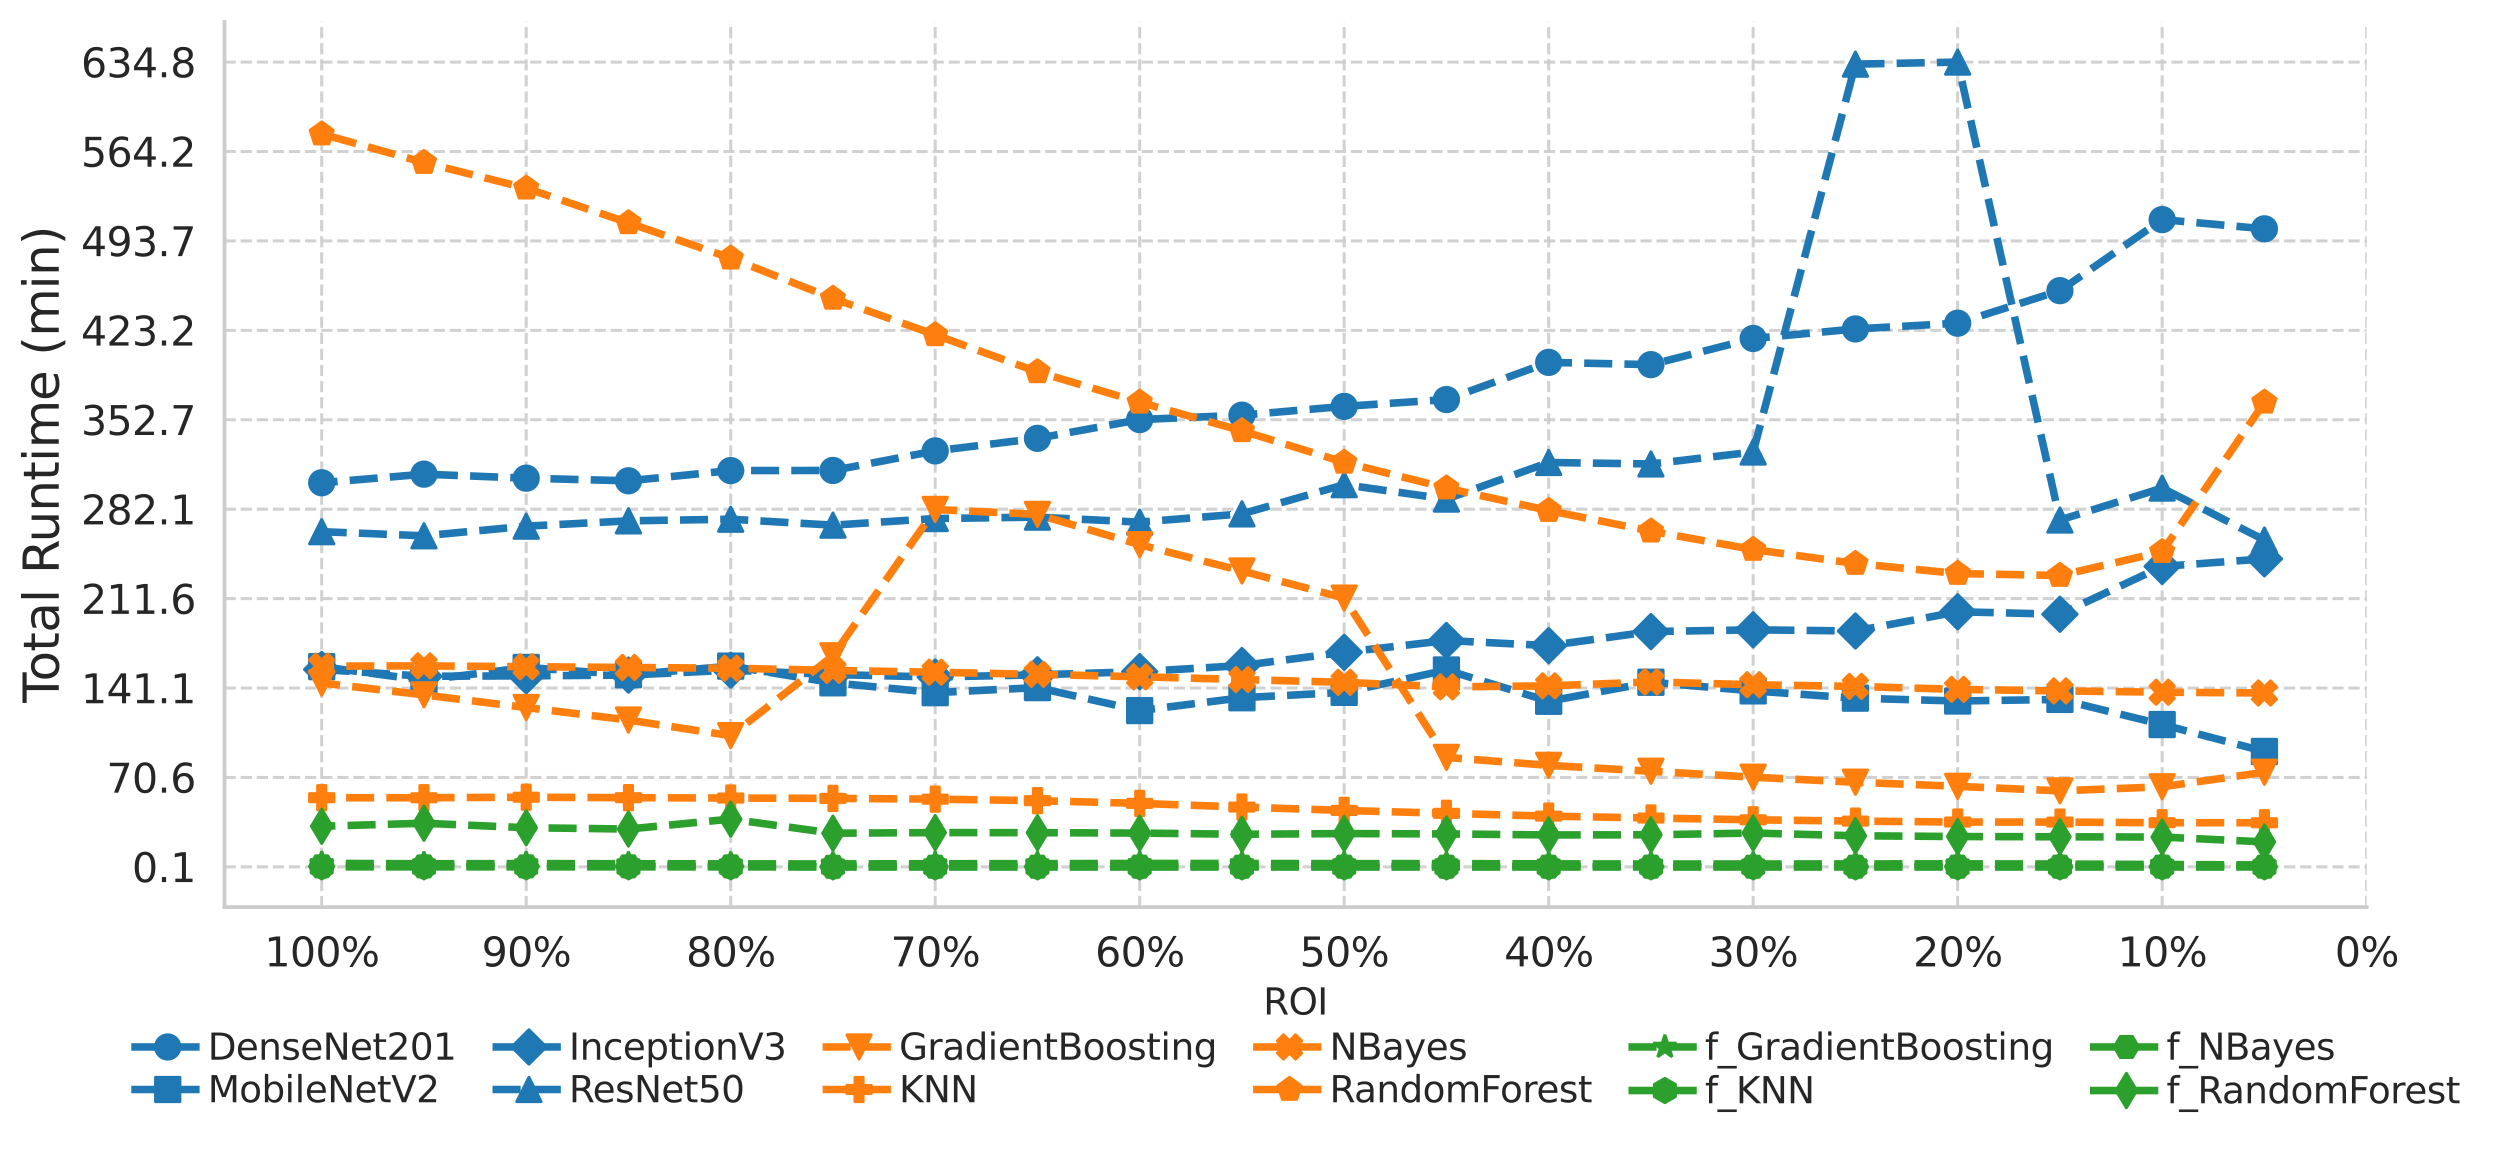 <?xml version="1.0" encoding="utf-8" standalone="no"?>
<!DOCTYPE svg PUBLIC "-//W3C//DTD SVG 1.1//EN"
  "http://www.w3.org/Graphics/SVG/1.1/DTD/svg11.dtd">
<svg xmlns:xlink="http://www.w3.org/1999/xlink" width="823.496pt" height="379.437pt" viewBox="0 0 823.496 379.437" xmlns="http://www.w3.org/2000/svg" version="1.1">
 <defs>
  <style type="text/css">*{stroke-linejoin: round; stroke-linecap: butt}</style>
 </defs>
 <g id="figure_1">
  <g id="patch_1">
   <path d="M 0 379.437 
L 823.496 379.437 
L 823.496 0 
L 0 0 
z
" style="fill: #ffffff"/>
  </g>
  <g id="axes_1">
   <g id="patch_2">
    <path d="M 73.974 298.8 
L 779.574 298.8 
L 779.574 7.2 
L 73.974 7.2 
z
" style="fill: #ffffff"/>
   </g>
   <g id="matplotlib.axis_1">
    <g id="xtick_1">
     <g id="line2d_1">
      <path d="M 779.574 298.8 
L 779.574 7.2 
" clip-path="url(#p2165c55be9)" style="fill: none; stroke-dasharray: 3.7,1.6; stroke-dashoffset: 0; stroke: #cccccc; stroke-opacity: 0.9"/>
     </g>
     <g id="text_1">
      <!-- 0% -->
      <g style="fill: #262626" transform="translate(769.104 318.33) scale(0.132 -0.132)">
       <defs>
        <path id="DejaVuSans-30" d="M 2034 4250 
Q 1547 4250 1301 3770 
Q 1056 3291 1056 2328 
Q 1056 1369 1301 889 
Q 1547 409 2034 409 
Q 2525 409 2770 889 
Q 3016 1369 3016 2328 
Q 3016 3291 2770 3770 
Q 2525 4250 2034 4250 
z
M 2034 4750 
Q 2819 4750 3233 4129 
Q 3647 3509 3647 2328 
Q 3647 1150 3233 529 
Q 2819 -91 2034 -91 
Q 1250 -91 836 529 
Q 422 1150 422 2328 
Q 422 3509 836 4129 
Q 1250 4750 2034 4750 
z
" transform="scale(0.016)"/>
        <path id="DejaVuSans-25" d="M 4653 2053 
Q 4381 2053 4226 1822 
Q 4072 1591 4072 1178 
Q 4072 772 4226 539 
Q 4381 306 4653 306 
Q 4919 306 5073 539 
Q 5228 772 5228 1178 
Q 5228 1588 5073 1820 
Q 4919 2053 4653 2053 
z
M 4653 2450 
Q 5147 2450 5437 2106 
Q 5728 1763 5728 1178 
Q 5728 594 5436 251 
Q 5144 -91 4653 -91 
Q 4153 -91 3862 251 
Q 3572 594 3572 1178 
Q 3572 1766 3864 2108 
Q 4156 2450 4653 2450 
z
M 1428 4353 
Q 1159 4353 1004 4120 
Q 850 3888 850 3481 
Q 850 3069 1003 2837 
Q 1156 2606 1428 2606 
Q 1700 2606 1854 2837 
Q 2009 3069 2009 3481 
Q 2009 3884 1853 4118 
Q 1697 4353 1428 4353 
z
M 4250 4750 
L 4750 4750 
L 1831 -91 
L 1331 -91 
L 4250 4750 
z
M 1428 4750 
Q 1922 4750 2215 4408 
Q 2509 4066 2509 3481 
Q 2509 2891 2217 2550 
Q 1925 2209 1428 2209 
Q 931 2209 642 2551 
Q 353 2894 353 3481 
Q 353 4063 643 4406 
Q 934 4750 1428 4750 
z
" transform="scale(0.016)"/>
       </defs>
       <use xlink:href="#DejaVuSans-30"/>
       <use xlink:href="#DejaVuSans-25" x="63.623"/>
      </g>
     </g>
    </g>
    <g id="xtick_2">
     <g id="line2d_2">
      <path d="M 712.214 298.8 
L 712.214 7.2 
" clip-path="url(#p2165c55be9)" style="fill: none; stroke-dasharray: 3.7,1.6; stroke-dashoffset: 0; stroke: #cccccc; stroke-opacity: 0.9"/>
     </g>
     <g id="text_2">
      <!-- 10% -->
      <g style="fill: #262626" transform="translate(697.544 318.33) scale(0.132 -0.132)">
       <defs>
        <path id="DejaVuSans-31" d="M 794 531 
L 1825 531 
L 1825 4091 
L 703 3866 
L 703 4441 
L 1819 4666 
L 2450 4666 
L 2450 531 
L 3481 531 
L 3481 0 
L 794 0 
L 794 531 
z
" transform="scale(0.016)"/>
       </defs>
       <use xlink:href="#DejaVuSans-31"/>
       <use xlink:href="#DejaVuSans-30" x="63.623"/>
       <use xlink:href="#DejaVuSans-25" x="127.246"/>
      </g>
     </g>
    </g>
    <g id="xtick_3">
     <g id="line2d_3">
      <path d="M 644.853 298.8 
L 644.853 7.2 
" clip-path="url(#p2165c55be9)" style="fill: none; stroke-dasharray: 3.7,1.6; stroke-dashoffset: 0; stroke: #cccccc; stroke-opacity: 0.9"/>
     </g>
     <g id="text_3">
      <!-- 20% -->
      <g style="fill: #262626" transform="translate(630.184 318.33) scale(0.132 -0.132)">
       <defs>
        <path id="DejaVuSans-32" d="M 1228 531 
L 3431 531 
L 3431 0 
L 469 0 
L 469 531 
Q 828 903 1448 1529 
Q 2069 2156 2228 2338 
Q 2531 2678 2651 2914 
Q 2772 3150 2772 3378 
Q 2772 3750 2511 3984 
Q 2250 4219 1831 4219 
Q 1534 4219 1204 4116 
Q 875 4013 500 3803 
L 500 4441 
Q 881 4594 1212 4672 
Q 1544 4750 1819 4750 
Q 2544 4750 2975 4387 
Q 3406 4025 3406 3419 
Q 3406 3131 3298 2873 
Q 3191 2616 2906 2266 
Q 2828 2175 2409 1742 
Q 1991 1309 1228 531 
z
" transform="scale(0.016)"/>
       </defs>
       <use xlink:href="#DejaVuSans-32"/>
       <use xlink:href="#DejaVuSans-30" x="63.623"/>
       <use xlink:href="#DejaVuSans-25" x="127.246"/>
      </g>
     </g>
    </g>
    <g id="xtick_4">
     <g id="line2d_4">
      <path d="M 577.493 298.8 
L 577.493 7.2 
" clip-path="url(#p2165c55be9)" style="fill: none; stroke-dasharray: 3.7,1.6; stroke-dashoffset: 0; stroke: #cccccc; stroke-opacity: 0.9"/>
     </g>
     <g id="text_4">
      <!-- 30% -->
      <g style="fill: #262626" transform="translate(562.823 318.33) scale(0.132 -0.132)">
       <defs>
        <path id="DejaVuSans-33" d="M 2597 2516 
Q 3050 2419 3304 2112 
Q 3559 1806 3559 1356 
Q 3559 666 3084 287 
Q 2609 -91 1734 -91 
Q 1441 -91 1130 -33 
Q 819 25 488 141 
L 488 750 
Q 750 597 1062 519 
Q 1375 441 1716 441 
Q 2309 441 2620 675 
Q 2931 909 2931 1356 
Q 2931 1769 2642 2001 
Q 2353 2234 1838 2234 
L 1294 2234 
L 1294 2753 
L 1863 2753 
Q 2328 2753 2575 2939 
Q 2822 3125 2822 3475 
Q 2822 3834 2567 4026 
Q 2313 4219 1838 4219 
Q 1578 4219 1281 4162 
Q 984 4106 628 3988 
L 628 4550 
Q 988 4650 1302 4700 
Q 1616 4750 1894 4750 
Q 2613 4750 3031 4423 
Q 3450 4097 3450 3541 
Q 3450 3153 3228 2886 
Q 3006 2619 2597 2516 
z
" transform="scale(0.016)"/>
       </defs>
       <use xlink:href="#DejaVuSans-33"/>
       <use xlink:href="#DejaVuSans-30" x="63.623"/>
       <use xlink:href="#DejaVuSans-25" x="127.246"/>
      </g>
     </g>
    </g>
    <g id="xtick_5">
     <g id="line2d_5">
      <path d="M 510.133 298.8 
L 510.133 7.2 
" clip-path="url(#p2165c55be9)" style="fill: none; stroke-dasharray: 3.7,1.6; stroke-dashoffset: 0; stroke: #cccccc; stroke-opacity: 0.9"/>
     </g>
     <g id="text_5">
      <!-- 40% -->
      <g style="fill: #262626" transform="translate(495.463 318.33) scale(0.132 -0.132)">
       <defs>
        <path id="DejaVuSans-34" d="M 2419 4116 
L 825 1625 
L 2419 1625 
L 2419 4116 
z
M 2253 4666 
L 3047 4666 
L 3047 1625 
L 3713 1625 
L 3713 1100 
L 3047 1100 
L 3047 0 
L 2419 0 
L 2419 1100 
L 313 1100 
L 313 1709 
L 2253 4666 
z
" transform="scale(0.016)"/>
       </defs>
       <use xlink:href="#DejaVuSans-34"/>
       <use xlink:href="#DejaVuSans-30" x="63.623"/>
       <use xlink:href="#DejaVuSans-25" x="127.246"/>
      </g>
     </g>
    </g>
    <g id="xtick_6">
     <g id="line2d_6">
      <path d="M 442.772 298.8 
L 442.772 7.2 
" clip-path="url(#p2165c55be9)" style="fill: none; stroke-dasharray: 3.7,1.6; stroke-dashoffset: 0; stroke: #cccccc; stroke-opacity: 0.9"/>
     </g>
     <g id="text_6">
      <!-- 50% -->
      <g style="fill: #262626" transform="translate(428.103 318.33) scale(0.132 -0.132)">
       <defs>
        <path id="DejaVuSans-35" d="M 691 4666 
L 3169 4666 
L 3169 4134 
L 1269 4134 
L 1269 2991 
Q 1406 3038 1543 3061 
Q 1681 3084 1819 3084 
Q 2600 3084 3056 2656 
Q 3513 2228 3513 1497 
Q 3513 744 3044 326 
Q 2575 -91 1722 -91 
Q 1428 -91 1123 -41 
Q 819 9 494 109 
L 494 744 
Q 775 591 1075 516 
Q 1375 441 1709 441 
Q 2250 441 2565 725 
Q 2881 1009 2881 1497 
Q 2881 1984 2565 2268 
Q 2250 2553 1709 2553 
Q 1456 2553 1204 2497 
Q 953 2441 691 2322 
L 691 4666 
z
" transform="scale(0.016)"/>
       </defs>
       <use xlink:href="#DejaVuSans-35"/>
       <use xlink:href="#DejaVuSans-30" x="63.623"/>
       <use xlink:href="#DejaVuSans-25" x="127.246"/>
      </g>
     </g>
    </g>
    <g id="xtick_7">
     <g id="line2d_7">
      <path d="M 375.412 298.8 
L 375.412 7.2 
" clip-path="url(#p2165c55be9)" style="fill: none; stroke-dasharray: 3.7,1.6; stroke-dashoffset: 0; stroke: #cccccc; stroke-opacity: 0.9"/>
     </g>
     <g id="text_7">
      <!-- 60% -->
      <g style="fill: #262626" transform="translate(360.742 318.33) scale(0.132 -0.132)">
       <defs>
        <path id="DejaVuSans-36" d="M 2113 2584 
Q 1688 2584 1439 2293 
Q 1191 2003 1191 1497 
Q 1191 994 1439 701 
Q 1688 409 2113 409 
Q 2538 409 2786 701 
Q 3034 994 3034 1497 
Q 3034 2003 2786 2293 
Q 2538 2584 2113 2584 
z
M 3366 4563 
L 3366 3988 
Q 3128 4100 2886 4159 
Q 2644 4219 2406 4219 
Q 1781 4219 1451 3797 
Q 1122 3375 1075 2522 
Q 1259 2794 1537 2939 
Q 1816 3084 2150 3084 
Q 2853 3084 3261 2657 
Q 3669 2231 3669 1497 
Q 3669 778 3244 343 
Q 2819 -91 2113 -91 
Q 1303 -91 875 529 
Q 447 1150 447 2328 
Q 447 3434 972 4092 
Q 1497 4750 2381 4750 
Q 2619 4750 2861 4703 
Q 3103 4656 3366 4563 
z
" transform="scale(0.016)"/>
       </defs>
       <use xlink:href="#DejaVuSans-36"/>
       <use xlink:href="#DejaVuSans-30" x="63.623"/>
       <use xlink:href="#DejaVuSans-25" x="127.246"/>
      </g>
     </g>
    </g>
    <g id="xtick_8">
     <g id="line2d_8">
      <path d="M 308.051 298.8 
L 308.051 7.2 
" clip-path="url(#p2165c55be9)" style="fill: none; stroke-dasharray: 3.7,1.6; stroke-dashoffset: 0; stroke: #cccccc; stroke-opacity: 0.9"/>
     </g>
     <g id="text_8">
      <!-- 70% -->
      <g style="fill: #262626" transform="translate(293.382 318.33) scale(0.132 -0.132)">
       <defs>
        <path id="DejaVuSans-37" d="M 525 4666 
L 3525 4666 
L 3525 4397 
L 1831 0 
L 1172 0 
L 2766 4134 
L 525 4134 
L 525 4666 
z
" transform="scale(0.016)"/>
       </defs>
       <use xlink:href="#DejaVuSans-37"/>
       <use xlink:href="#DejaVuSans-30" x="63.623"/>
       <use xlink:href="#DejaVuSans-25" x="127.246"/>
      </g>
     </g>
    </g>
    <g id="xtick_9">
     <g id="line2d_9">
      <path d="M 240.691 298.8 
L 240.691 7.2 
" clip-path="url(#p2165c55be9)" style="fill: none; stroke-dasharray: 3.7,1.6; stroke-dashoffset: 0; stroke: #cccccc; stroke-opacity: 0.9"/>
     </g>
     <g id="text_9">
      <!-- 80% -->
      <g style="fill: #262626" transform="translate(226.022 318.33) scale(0.132 -0.132)">
       <defs>
        <path id="DejaVuSans-38" d="M 2034 2216 
Q 1584 2216 1326 1975 
Q 1069 1734 1069 1313 
Q 1069 891 1326 650 
Q 1584 409 2034 409 
Q 2484 409 2743 651 
Q 3003 894 3003 1313 
Q 3003 1734 2745 1975 
Q 2488 2216 2034 2216 
z
M 1403 2484 
Q 997 2584 770 2862 
Q 544 3141 544 3541 
Q 544 4100 942 4425 
Q 1341 4750 2034 4750 
Q 2731 4750 3128 4425 
Q 3525 4100 3525 3541 
Q 3525 3141 3298 2862 
Q 3072 2584 2669 2484 
Q 3125 2378 3379 2068 
Q 3634 1759 3634 1313 
Q 3634 634 3220 271 
Q 2806 -91 2034 -91 
Q 1263 -91 848 271 
Q 434 634 434 1313 
Q 434 1759 690 2068 
Q 947 2378 1403 2484 
z
M 1172 3481 
Q 1172 3119 1398 2916 
Q 1625 2713 2034 2713 
Q 2441 2713 2670 2916 
Q 2900 3119 2900 3481 
Q 2900 3844 2670 4047 
Q 2441 4250 2034 4250 
Q 1625 4250 1398 4047 
Q 1172 3844 1172 3481 
z
" transform="scale(0.016)"/>
       </defs>
       <use xlink:href="#DejaVuSans-38"/>
       <use xlink:href="#DejaVuSans-30" x="63.623"/>
       <use xlink:href="#DejaVuSans-25" x="127.246"/>
      </g>
     </g>
    </g>
    <g id="xtick_10">
     <g id="line2d_10">
      <path d="M 173.331 298.8 
L 173.331 7.2 
" clip-path="url(#p2165c55be9)" style="fill: none; stroke-dasharray: 3.7,1.6; stroke-dashoffset: 0; stroke: #cccccc; stroke-opacity: 0.9"/>
     </g>
     <g id="text_10">
      <!-- 90% -->
      <g style="fill: #262626" transform="translate(158.661 318.33) scale(0.132 -0.132)">
       <defs>
        <path id="DejaVuSans-39" d="M 703 97 
L 703 672 
Q 941 559 1184 500 
Q 1428 441 1663 441 
Q 2288 441 2617 861 
Q 2947 1281 2994 2138 
Q 2813 1869 2534 1725 
Q 2256 1581 1919 1581 
Q 1219 1581 811 2004 
Q 403 2428 403 3163 
Q 403 3881 828 4315 
Q 1253 4750 1959 4750 
Q 2769 4750 3195 4129 
Q 3622 3509 3622 2328 
Q 3622 1225 3098 567 
Q 2575 -91 1691 -91 
Q 1453 -91 1209 -44 
Q 966 3 703 97 
z
M 1959 2075 
Q 2384 2075 2632 2365 
Q 2881 2656 2881 3163 
Q 2881 3666 2632 3958 
Q 2384 4250 1959 4250 
Q 1534 4250 1286 3958 
Q 1038 3666 1038 3163 
Q 1038 2656 1286 2365 
Q 1534 2075 1959 2075 
z
" transform="scale(0.016)"/>
       </defs>
       <use xlink:href="#DejaVuSans-39"/>
       <use xlink:href="#DejaVuSans-30" x="63.623"/>
       <use xlink:href="#DejaVuSans-25" x="127.246"/>
      </g>
     </g>
    </g>
    <g id="xtick_11">
     <g id="line2d_11">
      <path d="M 105.97 298.8 
L 105.97 7.2 
" clip-path="url(#p2165c55be9)" style="fill: none; stroke-dasharray: 3.7,1.6; stroke-dashoffset: 0; stroke: #cccccc; stroke-opacity: 0.9"/>
     </g>
     <g id="text_11">
      <!-- 100% -->
      <g style="fill: #262626" transform="translate(87.102 318.33) scale(0.132 -0.132)">
       <use xlink:href="#DejaVuSans-31"/>
       <use xlink:href="#DejaVuSans-30" x="63.623"/>
       <use xlink:href="#DejaVuSans-30" x="127.246"/>
       <use xlink:href="#DejaVuSans-25" x="190.869"/>
      </g>
     </g>
    </g>
    <g id="text_12">
     <!-- ROI -->
     <g style="fill: #262626" transform="translate(416.112 334.193) scale(0.12 -0.12)">
      <defs>
       <path id="DejaVuSans-52" d="M 2841 2188 
Q 3044 2119 3236 1894 
Q 3428 1669 3622 1275 
L 4263 0 
L 3584 0 
L 2988 1197 
Q 2756 1666 2539 1819 
Q 2322 1972 1947 1972 
L 1259 1972 
L 1259 0 
L 628 0 
L 628 4666 
L 2053 4666 
Q 2853 4666 3247 4331 
Q 3641 3997 3641 3322 
Q 3641 2881 3436 2590 
Q 3231 2300 2841 2188 
z
M 1259 4147 
L 1259 2491 
L 2053 2491 
Q 2509 2491 2742 2702 
Q 2975 2913 2975 3322 
Q 2975 3731 2742 3939 
Q 2509 4147 2053 4147 
L 1259 4147 
z
" transform="scale(0.016)"/>
       <path id="DejaVuSans-4f" d="M 2522 4238 
Q 1834 4238 1429 3725 
Q 1025 3213 1025 2328 
Q 1025 1447 1429 934 
Q 1834 422 2522 422 
Q 3209 422 3611 934 
Q 4013 1447 4013 2328 
Q 4013 3213 3611 3725 
Q 3209 4238 2522 4238 
z
M 2522 4750 
Q 3503 4750 4090 4092 
Q 4678 3434 4678 2328 
Q 4678 1225 4090 567 
Q 3503 -91 2522 -91 
Q 1538 -91 948 565 
Q 359 1222 359 2328 
Q 359 3434 948 4092 
Q 1538 4750 2522 4750 
z
" transform="scale(0.016)"/>
       <path id="DejaVuSans-49" d="M 628 4666 
L 1259 4666 
L 1259 0 
L 628 0 
L 628 4666 
z
" transform="scale(0.016)"/>
      </defs>
      <use xlink:href="#DejaVuSans-52"/>
      <use xlink:href="#DejaVuSans-4f" x="69.482"/>
      <use xlink:href="#DejaVuSans-49" x="148.193"/>
     </g>
    </g>
   </g>
   <g id="matplotlib.axis_2">
    <g id="ytick_1">
     <g id="line2d_12">
      <path d="M 73.974 285.545 
L 779.574 285.545 
" clip-path="url(#p2165c55be9)" style="fill: none; stroke-dasharray: 3.7,1.6; stroke-dashoffset: 0; stroke: #cccccc; stroke-opacity: 0.9"/>
     </g>
     <g id="text_13">
      <!-- 0.1 -->
      <g style="fill: #262626" transform="translate(43.482 290.56) scale(0.132 -0.132)">
       <defs>
        <path id="DejaVuSans-2e" d="M 684 794 
L 1344 794 
L 1344 0 
L 684 0 
L 684 794 
z
" transform="scale(0.016)"/>
       </defs>
       <use xlink:href="#DejaVuSans-30"/>
       <use xlink:href="#DejaVuSans-2e" x="63.623"/>
       <use xlink:href="#DejaVuSans-31" x="95.41"/>
      </g>
     </g>
    </g>
    <g id="ytick_2">
     <g id="line2d_13">
      <path d="M 73.974 256.092 
L 779.574 256.092 
" clip-path="url(#p2165c55be9)" style="fill: none; stroke-dasharray: 3.7,1.6; stroke-dashoffset: 0; stroke: #cccccc; stroke-opacity: 0.9"/>
     </g>
     <g id="text_14">
      <!-- 70.6 -->
      <g style="fill: #262626" transform="translate(35.084 261.107) scale(0.132 -0.132)">
       <use xlink:href="#DejaVuSans-37"/>
       <use xlink:href="#DejaVuSans-30" x="63.623"/>
       <use xlink:href="#DejaVuSans-2e" x="127.246"/>
       <use xlink:href="#DejaVuSans-36" x="159.033"/>
      </g>
     </g>
    </g>
    <g id="ytick_3">
     <g id="line2d_14">
      <path d="M 73.974 226.634 
L 779.574 226.634 
" clip-path="url(#p2165c55be9)" style="fill: none; stroke-dasharray: 3.7,1.6; stroke-dashoffset: 0; stroke: #cccccc; stroke-opacity: 0.9"/>
     </g>
     <g id="text_15">
      <!-- 141.1 -->
      <g style="fill: #262626" transform="translate(26.685 231.649) scale(0.132 -0.132)">
       <use xlink:href="#DejaVuSans-31"/>
       <use xlink:href="#DejaVuSans-34" x="63.623"/>
       <use xlink:href="#DejaVuSans-31" x="127.246"/>
       <use xlink:href="#DejaVuSans-2e" x="190.869"/>
       <use xlink:href="#DejaVuSans-31" x="222.656"/>
      </g>
     </g>
    </g>
    <g id="ytick_4">
     <g id="line2d_15">
      <path d="M 73.974 197.181 
L 779.574 197.181 
" clip-path="url(#p2165c55be9)" style="fill: none; stroke-dasharray: 3.7,1.6; stroke-dashoffset: 0; stroke: #cccccc; stroke-opacity: 0.9"/>
     </g>
     <g id="text_16">
      <!-- 211.6 -->
      <g style="fill: #262626" transform="translate(26.685 202.196) scale(0.132 -0.132)">
       <use xlink:href="#DejaVuSans-32"/>
       <use xlink:href="#DejaVuSans-31" x="63.623"/>
       <use xlink:href="#DejaVuSans-31" x="127.246"/>
       <use xlink:href="#DejaVuSans-2e" x="190.869"/>
       <use xlink:href="#DejaVuSans-36" x="222.656"/>
      </g>
     </g>
    </g>
    <g id="ytick_5">
     <g id="line2d_16">
      <path d="M 73.974 167.728 
L 779.574 167.728 
" clip-path="url(#p2165c55be9)" style="fill: none; stroke-dasharray: 3.7,1.6; stroke-dashoffset: 0; stroke: #cccccc; stroke-opacity: 0.9"/>
     </g>
     <g id="text_17">
      <!-- 282.1 -->
      <g style="fill: #262626" transform="translate(26.685 172.743) scale(0.132 -0.132)">
       <use xlink:href="#DejaVuSans-32"/>
       <use xlink:href="#DejaVuSans-38" x="63.623"/>
       <use xlink:href="#DejaVuSans-32" x="127.246"/>
       <use xlink:href="#DejaVuSans-2e" x="190.869"/>
       <use xlink:href="#DejaVuSans-31" x="222.656"/>
      </g>
     </g>
    </g>
    <g id="ytick_6">
     <g id="line2d_17">
      <path d="M 73.974 138.271 
L 779.574 138.271 
" clip-path="url(#p2165c55be9)" style="fill: none; stroke-dasharray: 3.7,1.6; stroke-dashoffset: 0; stroke: #cccccc; stroke-opacity: 0.9"/>
     </g>
     <g id="text_18">
      <!-- 352.7 -->
      <g style="fill: #262626" transform="translate(26.685 143.286) scale(0.132 -0.132)">
       <use xlink:href="#DejaVuSans-33"/>
       <use xlink:href="#DejaVuSans-35" x="63.623"/>
       <use xlink:href="#DejaVuSans-32" x="127.246"/>
       <use xlink:href="#DejaVuSans-2e" x="190.869"/>
       <use xlink:href="#DejaVuSans-37" x="222.656"/>
      </g>
     </g>
    </g>
    <g id="ytick_7">
     <g id="line2d_18">
      <path d="M 73.974 108.818 
L 779.574 108.818 
" clip-path="url(#p2165c55be9)" style="fill: none; stroke-dasharray: 3.7,1.6; stroke-dashoffset: 0; stroke: #cccccc; stroke-opacity: 0.9"/>
     </g>
     <g id="text_19">
      <!-- 423.2 -->
      <g style="fill: #262626" transform="translate(26.685 113.833) scale(0.132 -0.132)">
       <use xlink:href="#DejaVuSans-34"/>
       <use xlink:href="#DejaVuSans-32" x="63.623"/>
       <use xlink:href="#DejaVuSans-33" x="127.246"/>
       <use xlink:href="#DejaVuSans-2e" x="190.869"/>
       <use xlink:href="#DejaVuSans-32" x="222.656"/>
      </g>
     </g>
    </g>
    <g id="ytick_8">
     <g id="line2d_19">
      <path d="M 73.974 79.365 
L 779.574 79.365 
" clip-path="url(#p2165c55be9)" style="fill: none; stroke-dasharray: 3.7,1.6; stroke-dashoffset: 0; stroke: #cccccc; stroke-opacity: 0.9"/>
     </g>
     <g id="text_20">
      <!-- 493.7 -->
      <g style="fill: #262626" transform="translate(26.685 84.38) scale(0.132 -0.132)">
       <use xlink:href="#DejaVuSans-34"/>
       <use xlink:href="#DejaVuSans-39" x="63.623"/>
       <use xlink:href="#DejaVuSans-33" x="127.246"/>
       <use xlink:href="#DejaVuSans-2e" x="190.869"/>
       <use xlink:href="#DejaVuSans-37" x="222.656"/>
      </g>
     </g>
    </g>
    <g id="ytick_9">
     <g id="line2d_20">
      <path d="M 73.974 49.907 
L 779.574 49.907 
" clip-path="url(#p2165c55be9)" style="fill: none; stroke-dasharray: 3.7,1.6; stroke-dashoffset: 0; stroke: #cccccc; stroke-opacity: 0.9"/>
     </g>
     <g id="text_21">
      <!-- 564.2 -->
      <g style="fill: #262626" transform="translate(26.685 54.922) scale(0.132 -0.132)">
       <use xlink:href="#DejaVuSans-35"/>
       <use xlink:href="#DejaVuSans-36" x="63.623"/>
       <use xlink:href="#DejaVuSans-34" x="127.246"/>
       <use xlink:href="#DejaVuSans-2e" x="190.869"/>
       <use xlink:href="#DejaVuSans-32" x="222.656"/>
      </g>
     </g>
    </g>
    <g id="ytick_10">
     <g id="line2d_21">
      <path d="M 73.974 20.454 
L 779.574 20.454 
" clip-path="url(#p2165c55be9)" style="fill: none; stroke-dasharray: 3.7,1.6; stroke-dashoffset: 0; stroke: #cccccc; stroke-opacity: 0.9"/>
     </g>
     <g id="text_22">
      <!-- 634.8 -->
      <g style="fill: #262626" transform="translate(26.685 25.469) scale(0.132 -0.132)">
       <use xlink:href="#DejaVuSans-36"/>
       <use xlink:href="#DejaVuSans-33" x="63.623"/>
       <use xlink:href="#DejaVuSans-34" x="127.246"/>
       <use xlink:href="#DejaVuSans-2e" x="190.869"/>
       <use xlink:href="#DejaVuSans-38" x="222.656"/>
      </g>
     </g>
    </g>
    <g id="text_23">
     <!-- Total Runtime (min) -->
     <g style="fill: #262626" transform="translate(19.358 231.507) rotate(-90) scale(0.16 -0.16)">
      <defs>
       <path id="DejaVuSans-54" d="M -19 4666 
L 3928 4666 
L 3928 4134 
L 2272 4134 
L 2272 0 
L 1638 0 
L 1638 4134 
L -19 4134 
L -19 4666 
z
" transform="scale(0.016)"/>
       <path id="DejaVuSans-6f" d="M 1959 3097 
Q 1497 3097 1228 2736 
Q 959 2375 959 1747 
Q 959 1119 1226 758 
Q 1494 397 1959 397 
Q 2419 397 2687 759 
Q 2956 1122 2956 1747 
Q 2956 2369 2687 2733 
Q 2419 3097 1959 3097 
z
M 1959 3584 
Q 2709 3584 3137 3096 
Q 3566 2609 3566 1747 
Q 3566 888 3137 398 
Q 2709 -91 1959 -91 
Q 1206 -91 779 398 
Q 353 888 353 1747 
Q 353 2609 779 3096 
Q 1206 3584 1959 3584 
z
" transform="scale(0.016)"/>
       <path id="DejaVuSans-74" d="M 1172 4494 
L 1172 3500 
L 2356 3500 
L 2356 3053 
L 1172 3053 
L 1172 1153 
Q 1172 725 1289 603 
Q 1406 481 1766 481 
L 2356 481 
L 2356 0 
L 1766 0 
Q 1100 0 847 248 
Q 594 497 594 1153 
L 594 3053 
L 172 3053 
L 172 3500 
L 594 3500 
L 594 4494 
L 1172 4494 
z
" transform="scale(0.016)"/>
       <path id="DejaVuSans-61" d="M 2194 1759 
Q 1497 1759 1228 1600 
Q 959 1441 959 1056 
Q 959 750 1161 570 
Q 1363 391 1709 391 
Q 2188 391 2477 730 
Q 2766 1069 2766 1631 
L 2766 1759 
L 2194 1759 
z
M 3341 1997 
L 3341 0 
L 2766 0 
L 2766 531 
Q 2569 213 2275 61 
Q 1981 -91 1556 -91 
Q 1019 -91 701 211 
Q 384 513 384 1019 
Q 384 1609 779 1909 
Q 1175 2209 1959 2209 
L 2766 2209 
L 2766 2266 
Q 2766 2663 2505 2880 
Q 2244 3097 1772 3097 
Q 1472 3097 1187 3025 
Q 903 2953 641 2809 
L 641 3341 
Q 956 3463 1253 3523 
Q 1550 3584 1831 3584 
Q 2591 3584 2966 3190 
Q 3341 2797 3341 1997 
z
" transform="scale(0.016)"/>
       <path id="DejaVuSans-6c" d="M 603 4863 
L 1178 4863 
L 1178 0 
L 603 0 
L 603 4863 
z
" transform="scale(0.016)"/>
       <path id="DejaVuSans-20" transform="scale(0.016)"/>
       <path id="DejaVuSans-75" d="M 544 1381 
L 544 3500 
L 1119 3500 
L 1119 1403 
Q 1119 906 1312 657 
Q 1506 409 1894 409 
Q 2359 409 2629 706 
Q 2900 1003 2900 1516 
L 2900 3500 
L 3475 3500 
L 3475 0 
L 2900 0 
L 2900 538 
Q 2691 219 2414 64 
Q 2138 -91 1772 -91 
Q 1169 -91 856 284 
Q 544 659 544 1381 
z
M 1991 3584 
L 1991 3584 
z
" transform="scale(0.016)"/>
       <path id="DejaVuSans-6e" d="M 3513 2113 
L 3513 0 
L 2938 0 
L 2938 2094 
Q 2938 2591 2744 2837 
Q 2550 3084 2163 3084 
Q 1697 3084 1428 2787 
Q 1159 2491 1159 1978 
L 1159 0 
L 581 0 
L 581 3500 
L 1159 3500 
L 1159 2956 
Q 1366 3272 1645 3428 
Q 1925 3584 2291 3584 
Q 2894 3584 3203 3211 
Q 3513 2838 3513 2113 
z
" transform="scale(0.016)"/>
       <path id="DejaVuSans-69" d="M 603 3500 
L 1178 3500 
L 1178 0 
L 603 0 
L 603 3500 
z
M 603 4863 
L 1178 4863 
L 1178 4134 
L 603 4134 
L 603 4863 
z
" transform="scale(0.016)"/>
       <path id="DejaVuSans-6d" d="M 3328 2828 
Q 3544 3216 3844 3400 
Q 4144 3584 4550 3584 
Q 5097 3584 5394 3201 
Q 5691 2819 5691 2113 
L 5691 0 
L 5113 0 
L 5113 2094 
Q 5113 2597 4934 2840 
Q 4756 3084 4391 3084 
Q 3944 3084 3684 2787 
Q 3425 2491 3425 1978 
L 3425 0 
L 2847 0 
L 2847 2094 
Q 2847 2600 2669 2842 
Q 2491 3084 2119 3084 
Q 1678 3084 1418 2786 
Q 1159 2488 1159 1978 
L 1159 0 
L 581 0 
L 581 3500 
L 1159 3500 
L 1159 2956 
Q 1356 3278 1631 3431 
Q 1906 3584 2284 3584 
Q 2666 3584 2933 3390 
Q 3200 3197 3328 2828 
z
" transform="scale(0.016)"/>
       <path id="DejaVuSans-65" d="M 3597 1894 
L 3597 1613 
L 953 1613 
Q 991 1019 1311 708 
Q 1631 397 2203 397 
Q 2534 397 2845 478 
Q 3156 559 3463 722 
L 3463 178 
Q 3153 47 2828 -22 
Q 2503 -91 2169 -91 
Q 1331 -91 842 396 
Q 353 884 353 1716 
Q 353 2575 817 3079 
Q 1281 3584 2069 3584 
Q 2775 3584 3186 3129 
Q 3597 2675 3597 1894 
z
M 3022 2063 
Q 3016 2534 2758 2815 
Q 2500 3097 2075 3097 
Q 1594 3097 1305 2825 
Q 1016 2553 972 2059 
L 3022 2063 
z
" transform="scale(0.016)"/>
       <path id="DejaVuSans-28" d="M 1984 4856 
Q 1566 4138 1362 3434 
Q 1159 2731 1159 2009 
Q 1159 1288 1364 580 
Q 1569 -128 1984 -844 
L 1484 -844 
Q 1016 -109 783 600 
Q 550 1309 550 2009 
Q 550 2706 781 3412 
Q 1013 4119 1484 4856 
L 1984 4856 
z
" transform="scale(0.016)"/>
       <path id="DejaVuSans-29" d="M 513 4856 
L 1013 4856 
Q 1481 4119 1714 3412 
Q 1947 2706 1947 2009 
Q 1947 1309 1714 600 
Q 1481 -109 1013 -844 
L 513 -844 
Q 928 -128 1133 580 
Q 1338 1288 1338 2009 
Q 1338 2731 1133 3434 
Q 928 4138 513 4856 
z
" transform="scale(0.016)"/>
      </defs>
      <use xlink:href="#DejaVuSans-54"/>
      <use xlink:href="#DejaVuSans-6f" x="44.084"/>
      <use xlink:href="#DejaVuSans-74" x="105.266"/>
      <use xlink:href="#DejaVuSans-61" x="144.475"/>
      <use xlink:href="#DejaVuSans-6c" x="205.754"/>
      <use xlink:href="#DejaVuSans-20" x="233.537"/>
      <use xlink:href="#DejaVuSans-52" x="265.324"/>
      <use xlink:href="#DejaVuSans-75" x="330.307"/>
      <use xlink:href="#DejaVuSans-6e" x="393.686"/>
      <use xlink:href="#DejaVuSans-74" x="457.064"/>
      <use xlink:href="#DejaVuSans-69" x="496.273"/>
      <use xlink:href="#DejaVuSans-6d" x="524.057"/>
      <use xlink:href="#DejaVuSans-65" x="621.469"/>
      <use xlink:href="#DejaVuSans-20" x="682.992"/>
      <use xlink:href="#DejaVuSans-28" x="714.779"/>
      <use xlink:href="#DejaVuSans-6d" x="753.793"/>
      <use xlink:href="#DejaVuSans-69" x="851.205"/>
      <use xlink:href="#DejaVuSans-6e" x="878.988"/>
      <use xlink:href="#DejaVuSans-29" x="942.367"/>
     </g>
    </g>
   </g>
   <g id="line2d_22">
    <path d="M 745.894 75.375 
L 712.214 72.333 
L 678.534 95.748 
L 644.853 106.462 
L 611.173 108.353 
L 577.493 111.497 
L 543.813 120.111 
L 510.133 119.364 
L 476.452 131.609 
L 442.772 133.854 
L 409.092 136.754 
L 375.412 138.203 
L 341.732 144.392 
L 308.051 148.525 
L 274.371 154.969 
L 240.691 155.012 
L 207.011 158.376 
L 173.331 157.512 
L 139.65 156.187 
L 105.97 159.023 
" clip-path="url(#p2165c55be9)" style="fill: none; stroke-dasharray: 9.25,4; stroke-dashoffset: 0; stroke: #1f77b4; stroke-width: 2.5"/>
    <defs>
     <path id="m80d7d428a5" d="M 0 4 
C 1.061 4 2.078 3.579 2.828 2.828 
C 3.579 2.078 4 1.061 4 0 
C 4 -1.061 3.579 -2.078 2.828 -2.828 
C 2.078 -3.579 1.061 -4 0 -4 
C -1.061 -4 -2.078 -3.579 -2.828 -2.828 
C -3.579 -2.078 -4 -1.061 -4 0 
C -4 1.061 -3.579 2.078 -2.828 2.828 
C -2.078 3.579 -1.061 4 0 4 
z
" style="stroke: #1f77b4"/>
    </defs>
    <g clip-path="url(#p2165c55be9)">
     <use xlink:href="#m80d7d428a5" x="745.894" y="75.375" style="fill: #1f77b4; stroke: #1f77b4"/>
     <use xlink:href="#m80d7d428a5" x="712.214" y="72.333" style="fill: #1f77b4; stroke: #1f77b4"/>
     <use xlink:href="#m80d7d428a5" x="678.534" y="95.748" style="fill: #1f77b4; stroke: #1f77b4"/>
     <use xlink:href="#m80d7d428a5" x="644.853" y="106.462" style="fill: #1f77b4; stroke: #1f77b4"/>
     <use xlink:href="#m80d7d428a5" x="611.173" y="108.353" style="fill: #1f77b4; stroke: #1f77b4"/>
     <use xlink:href="#m80d7d428a5" x="577.493" y="111.497" style="fill: #1f77b4; stroke: #1f77b4"/>
     <use xlink:href="#m80d7d428a5" x="543.813" y="120.111" style="fill: #1f77b4; stroke: #1f77b4"/>
     <use xlink:href="#m80d7d428a5" x="510.133" y="119.364" style="fill: #1f77b4; stroke: #1f77b4"/>
     <use xlink:href="#m80d7d428a5" x="476.452" y="131.609" style="fill: #1f77b4; stroke: #1f77b4"/>
     <use xlink:href="#m80d7d428a5" x="442.772" y="133.854" style="fill: #1f77b4; stroke: #1f77b4"/>
     <use xlink:href="#m80d7d428a5" x="409.092" y="136.754" style="fill: #1f77b4; stroke: #1f77b4"/>
     <use xlink:href="#m80d7d428a5" x="375.412" y="138.203" style="fill: #1f77b4; stroke: #1f77b4"/>
     <use xlink:href="#m80d7d428a5" x="341.732" y="144.392" style="fill: #1f77b4; stroke: #1f77b4"/>
     <use xlink:href="#m80d7d428a5" x="308.051" y="148.525" style="fill: #1f77b4; stroke: #1f77b4"/>
     <use xlink:href="#m80d7d428a5" x="274.371" y="154.969" style="fill: #1f77b4; stroke: #1f77b4"/>
     <use xlink:href="#m80d7d428a5" x="240.691" y="155.012" style="fill: #1f77b4; stroke: #1f77b4"/>
     <use xlink:href="#m80d7d428a5" x="207.011" y="158.376" style="fill: #1f77b4; stroke: #1f77b4"/>
     <use xlink:href="#m80d7d428a5" x="173.331" y="157.512" style="fill: #1f77b4; stroke: #1f77b4"/>
     <use xlink:href="#m80d7d428a5" x="139.65" y="156.187" style="fill: #1f77b4; stroke: #1f77b4"/>
     <use xlink:href="#m80d7d428a5" x="105.97" y="159.023" style="fill: #1f77b4; stroke: #1f77b4"/>
    </g>
   </g>
   <g id="line2d_23">
    <path d="M 745.894 247.541 
L 712.214 238.658 
L 678.534 230.389 
L 644.853 230.909 
L 611.173 229.972 
L 577.493 227.579 
L 543.813 224.728 
L 510.133 230.988 
L 476.452 220.701 
L 442.772 228.059 
L 409.092 229.827 
L 375.412 234.06 
L 341.732 226.49 
L 308.051 228.16 
L 274.371 224.909 
L 240.691 219.421 
L 207.011 222.267 
L 173.331 219.851 
L 139.65 224.106 
L 105.97 219.604 
" clip-path="url(#p2165c55be9)" style="fill: none; stroke-dasharray: 9.25,4; stroke-dashoffset: 0; stroke: #1f77b4; stroke-width: 2.5"/>
    <defs>
     <path id="m28c3fb0556" d="M -4 4 
L 4 4 
L 4 -4 
L -4 -4 
z
" style="stroke: #1f77b4; stroke-linejoin: miter"/>
    </defs>
    <g clip-path="url(#p2165c55be9)">
     <use xlink:href="#m28c3fb0556" x="745.894" y="247.541" style="fill: #1f77b4; stroke: #1f77b4; stroke-linejoin: miter"/>
     <use xlink:href="#m28c3fb0556" x="712.214" y="238.658" style="fill: #1f77b4; stroke: #1f77b4; stroke-linejoin: miter"/>
     <use xlink:href="#m28c3fb0556" x="678.534" y="230.389" style="fill: #1f77b4; stroke: #1f77b4; stroke-linejoin: miter"/>
     <use xlink:href="#m28c3fb0556" x="644.853" y="230.909" style="fill: #1f77b4; stroke: #1f77b4; stroke-linejoin: miter"/>
     <use xlink:href="#m28c3fb0556" x="611.173" y="229.972" style="fill: #1f77b4; stroke: #1f77b4; stroke-linejoin: miter"/>
     <use xlink:href="#m28c3fb0556" x="577.493" y="227.579" style="fill: #1f77b4; stroke: #1f77b4; stroke-linejoin: miter"/>
     <use xlink:href="#m28c3fb0556" x="543.813" y="224.728" style="fill: #1f77b4; stroke: #1f77b4; stroke-linejoin: miter"/>
     <use xlink:href="#m28c3fb0556" x="510.133" y="230.988" style="fill: #1f77b4; stroke: #1f77b4; stroke-linejoin: miter"/>
     <use xlink:href="#m28c3fb0556" x="476.452" y="220.701" style="fill: #1f77b4; stroke: #1f77b4; stroke-linejoin: miter"/>
     <use xlink:href="#m28c3fb0556" x="442.772" y="228.059" style="fill: #1f77b4; stroke: #1f77b4; stroke-linejoin: miter"/>
     <use xlink:href="#m28c3fb0556" x="409.092" y="229.827" style="fill: #1f77b4; stroke: #1f77b4; stroke-linejoin: miter"/>
     <use xlink:href="#m28c3fb0556" x="375.412" y="234.06" style="fill: #1f77b4; stroke: #1f77b4; stroke-linejoin: miter"/>
     <use xlink:href="#m28c3fb0556" x="341.732" y="226.49" style="fill: #1f77b4; stroke: #1f77b4; stroke-linejoin: miter"/>
     <use xlink:href="#m28c3fb0556" x="308.051" y="228.16" style="fill: #1f77b4; stroke: #1f77b4; stroke-linejoin: miter"/>
     <use xlink:href="#m28c3fb0556" x="274.371" y="224.909" style="fill: #1f77b4; stroke: #1f77b4; stroke-linejoin: miter"/>
     <use xlink:href="#m28c3fb0556" x="240.691" y="219.421" style="fill: #1f77b4; stroke: #1f77b4; stroke-linejoin: miter"/>
     <use xlink:href="#m28c3fb0556" x="207.011" y="222.267" style="fill: #1f77b4; stroke: #1f77b4; stroke-linejoin: miter"/>
     <use xlink:href="#m28c3fb0556" x="173.331" y="219.851" style="fill: #1f77b4; stroke: #1f77b4; stroke-linejoin: miter"/>
     <use xlink:href="#m28c3fb0556" x="139.65" y="224.106" style="fill: #1f77b4; stroke: #1f77b4; stroke-linejoin: miter"/>
     <use xlink:href="#m28c3fb0556" x="105.97" y="219.604" style="fill: #1f77b4; stroke: #1f77b4; stroke-linejoin: miter"/>
    </g>
   </g>
   <g id="line2d_24">
    <path d="M 745.894 184.07 
L 712.214 186.585 
L 678.534 202.33 
L 644.853 201.513 
L 611.173 207.85 
L 577.493 207.463 
L 543.813 208.036 
L 510.133 212.671 
L 476.452 210.989 
L 442.772 214.856 
L 409.092 219.228 
L 375.412 221.246 
L 341.732 222.282 
L 308.051 223.012 
L 274.371 222.192 
L 240.691 220.746 
L 207.011 222.374 
L 173.331 222.623 
L 139.65 222.768 
L 105.97 220.517 
" clip-path="url(#p2165c55be9)" style="fill: none; stroke-dasharray: 9.25,4; stroke-dashoffset: 0; stroke: #1f77b4; stroke-width: 2.5"/>
    <defs>
     <path id="mf2becc7596" d="M -0 5.657 
L 5.657 0 
L 0 -5.657 
L -5.657 -0 
z
" style="stroke: #1f77b4; stroke-linejoin: miter"/>
    </defs>
    <g clip-path="url(#p2165c55be9)">
     <use xlink:href="#mf2becc7596" x="745.894" y="184.07" style="fill: #1f77b4; stroke: #1f77b4; stroke-linejoin: miter"/>
     <use xlink:href="#mf2becc7596" x="712.214" y="186.585" style="fill: #1f77b4; stroke: #1f77b4; stroke-linejoin: miter"/>
     <use xlink:href="#mf2becc7596" x="678.534" y="202.33" style="fill: #1f77b4; stroke: #1f77b4; stroke-linejoin: miter"/>
     <use xlink:href="#mf2becc7596" x="644.853" y="201.513" style="fill: #1f77b4; stroke: #1f77b4; stroke-linejoin: miter"/>
     <use xlink:href="#mf2becc7596" x="611.173" y="207.85" style="fill: #1f77b4; stroke: #1f77b4; stroke-linejoin: miter"/>
     <use xlink:href="#mf2becc7596" x="577.493" y="207.463" style="fill: #1f77b4; stroke: #1f77b4; stroke-linejoin: miter"/>
     <use xlink:href="#mf2becc7596" x="543.813" y="208.036" style="fill: #1f77b4; stroke: #1f77b4; stroke-linejoin: miter"/>
     <use xlink:href="#mf2becc7596" x="510.133" y="212.671" style="fill: #1f77b4; stroke: #1f77b4; stroke-linejoin: miter"/>
     <use xlink:href="#mf2becc7596" x="476.452" y="210.989" style="fill: #1f77b4; stroke: #1f77b4; stroke-linejoin: miter"/>
     <use xlink:href="#mf2becc7596" x="442.772" y="214.856" style="fill: #1f77b4; stroke: #1f77b4; stroke-linejoin: miter"/>
     <use xlink:href="#mf2becc7596" x="409.092" y="219.228" style="fill: #1f77b4; stroke: #1f77b4; stroke-linejoin: miter"/>
     <use xlink:href="#mf2becc7596" x="375.412" y="221.246" style="fill: #1f77b4; stroke: #1f77b4; stroke-linejoin: miter"/>
     <use xlink:href="#mf2becc7596" x="341.732" y="222.282" style="fill: #1f77b4; stroke: #1f77b4; stroke-linejoin: miter"/>
     <use xlink:href="#mf2becc7596" x="308.051" y="223.012" style="fill: #1f77b4; stroke: #1f77b4; stroke-linejoin: miter"/>
     <use xlink:href="#mf2becc7596" x="274.371" y="222.192" style="fill: #1f77b4; stroke: #1f77b4; stroke-linejoin: miter"/>
     <use xlink:href="#mf2becc7596" x="240.691" y="220.746" style="fill: #1f77b4; stroke: #1f77b4; stroke-linejoin: miter"/>
     <use xlink:href="#mf2becc7596" x="207.011" y="222.374" style="fill: #1f77b4; stroke: #1f77b4; stroke-linejoin: miter"/>
     <use xlink:href="#mf2becc7596" x="173.331" y="222.623" style="fill: #1f77b4; stroke: #1f77b4; stroke-linejoin: miter"/>
     <use xlink:href="#mf2becc7596" x="139.65" y="222.768" style="fill: #1f77b4; stroke: #1f77b4; stroke-linejoin: miter"/>
     <use xlink:href="#mf2becc7596" x="105.97" y="220.517" style="fill: #1f77b4; stroke: #1f77b4; stroke-linejoin: miter"/>
    </g>
   </g>
   <g id="line2d_25">
    <path d="M 745.894 177.892 
L 712.214 160.761 
L 678.534 171.299 
L 644.853 20.455 
L 611.173 21.126 
L 577.493 148.893 
L 543.813 152.828 
L 510.133 152.336 
L 476.452 164.395 
L 442.772 159.645 
L 409.092 169.262 
L 375.412 171.991 
L 341.732 170.339 
L 308.051 170.802 
L 274.371 172.984 
L 240.691 171.029 
L 207.011 171.564 
L 173.331 173.319 
L 139.65 176.489 
L 105.97 175.136 
" clip-path="url(#p2165c55be9)" style="fill: none; stroke-dasharray: 9.25,4; stroke-dashoffset: 0; stroke: #1f77b4; stroke-width: 2.5"/>
    <defs>
     <path id="mb3b3889ef4" d="M 0 -4 
L -4 4 
L 4 4 
z
" style="stroke: #1f77b4; stroke-linejoin: miter"/>
    </defs>
    <g clip-path="url(#p2165c55be9)">
     <use xlink:href="#mb3b3889ef4" x="745.894" y="177.892" style="fill: #1f77b4; stroke: #1f77b4; stroke-linejoin: miter"/>
     <use xlink:href="#mb3b3889ef4" x="712.214" y="160.761" style="fill: #1f77b4; stroke: #1f77b4; stroke-linejoin: miter"/>
     <use xlink:href="#mb3b3889ef4" x="678.534" y="171.299" style="fill: #1f77b4; stroke: #1f77b4; stroke-linejoin: miter"/>
     <use xlink:href="#mb3b3889ef4" x="644.853" y="20.455" style="fill: #1f77b4; stroke: #1f77b4; stroke-linejoin: miter"/>
     <use xlink:href="#mb3b3889ef4" x="611.173" y="21.126" style="fill: #1f77b4; stroke: #1f77b4; stroke-linejoin: miter"/>
     <use xlink:href="#mb3b3889ef4" x="577.493" y="148.893" style="fill: #1f77b4; stroke: #1f77b4; stroke-linejoin: miter"/>
     <use xlink:href="#mb3b3889ef4" x="543.813" y="152.828" style="fill: #1f77b4; stroke: #1f77b4; stroke-linejoin: miter"/>
     <use xlink:href="#mb3b3889ef4" x="510.133" y="152.336" style="fill: #1f77b4; stroke: #1f77b4; stroke-linejoin: miter"/>
     <use xlink:href="#mb3b3889ef4" x="476.452" y="164.395" style="fill: #1f77b4; stroke: #1f77b4; stroke-linejoin: miter"/>
     <use xlink:href="#mb3b3889ef4" x="442.772" y="159.645" style="fill: #1f77b4; stroke: #1f77b4; stroke-linejoin: miter"/>
     <use xlink:href="#mb3b3889ef4" x="409.092" y="169.262" style="fill: #1f77b4; stroke: #1f77b4; stroke-linejoin: miter"/>
     <use xlink:href="#mb3b3889ef4" x="375.412" y="171.991" style="fill: #1f77b4; stroke: #1f77b4; stroke-linejoin: miter"/>
     <use xlink:href="#mb3b3889ef4" x="341.732" y="170.339" style="fill: #1f77b4; stroke: #1f77b4; stroke-linejoin: miter"/>
     <use xlink:href="#mb3b3889ef4" x="308.051" y="170.802" style="fill: #1f77b4; stroke: #1f77b4; stroke-linejoin: miter"/>
     <use xlink:href="#mb3b3889ef4" x="274.371" y="172.984" style="fill: #1f77b4; stroke: #1f77b4; stroke-linejoin: miter"/>
     <use xlink:href="#mb3b3889ef4" x="240.691" y="171.029" style="fill: #1f77b4; stroke: #1f77b4; stroke-linejoin: miter"/>
     <use xlink:href="#mb3b3889ef4" x="207.011" y="171.564" style="fill: #1f77b4; stroke: #1f77b4; stroke-linejoin: miter"/>
     <use xlink:href="#mb3b3889ef4" x="173.331" y="173.319" style="fill: #1f77b4; stroke: #1f77b4; stroke-linejoin: miter"/>
     <use xlink:href="#mb3b3889ef4" x="139.65" y="176.489" style="fill: #1f77b4; stroke: #1f77b4; stroke-linejoin: miter"/>
     <use xlink:href="#mb3b3889ef4" x="105.97" y="175.136" style="fill: #1f77b4; stroke: #1f77b4; stroke-linejoin: miter"/>
    </g>
   </g>
   <g id="line2d_26">
    <path d="M 745.894 254.376 
L 712.214 259.166 
L 678.534 260.501 
L 644.853 259.021 
L 611.173 257.663 
L 577.493 256.002 
L 543.813 254.054 
L 510.133 252.104 
L 476.452 249.487 
L 442.772 197.016 
L 409.092 188.075 
L 375.412 179.431 
L 341.732 169.44 
L 308.051 167.822 
L 274.371 216.023 
L 240.691 242.337 
L 207.011 237.182 
L 173.331 233.061 
L 139.65 228.889 
L 105.97 224.995 
" clip-path="url(#p2165c55be9)" style="fill: none; stroke-dasharray: 9.25,4; stroke-dashoffset: 0; stroke: #ff7f0e; stroke-width: 2.5"/>
    <defs>
     <path id="m4746b87b3d" d="M -0 4 
L 4 -4 
L -4 -4 
z
" style="stroke: #ff7f0e; stroke-linejoin: miter"/>
    </defs>
    <g clip-path="url(#p2165c55be9)">
     <use xlink:href="#m4746b87b3d" x="745.894" y="254.376" style="fill: #ff7f0e; stroke: #ff7f0e; stroke-linejoin: miter"/>
     <use xlink:href="#m4746b87b3d" x="712.214" y="259.166" style="fill: #ff7f0e; stroke: #ff7f0e; stroke-linejoin: miter"/>
     <use xlink:href="#m4746b87b3d" x="678.534" y="260.501" style="fill: #ff7f0e; stroke: #ff7f0e; stroke-linejoin: miter"/>
     <use xlink:href="#m4746b87b3d" x="644.853" y="259.021" style="fill: #ff7f0e; stroke: #ff7f0e; stroke-linejoin: miter"/>
     <use xlink:href="#m4746b87b3d" x="611.173" y="257.663" style="fill: #ff7f0e; stroke: #ff7f0e; stroke-linejoin: miter"/>
     <use xlink:href="#m4746b87b3d" x="577.493" y="256.002" style="fill: #ff7f0e; stroke: #ff7f0e; stroke-linejoin: miter"/>
     <use xlink:href="#m4746b87b3d" x="543.813" y="254.054" style="fill: #ff7f0e; stroke: #ff7f0e; stroke-linejoin: miter"/>
     <use xlink:href="#m4746b87b3d" x="510.133" y="252.104" style="fill: #ff7f0e; stroke: #ff7f0e; stroke-linejoin: miter"/>
     <use xlink:href="#m4746b87b3d" x="476.452" y="249.487" style="fill: #ff7f0e; stroke: #ff7f0e; stroke-linejoin: miter"/>
     <use xlink:href="#m4746b87b3d" x="442.772" y="197.016" style="fill: #ff7f0e; stroke: #ff7f0e; stroke-linejoin: miter"/>
     <use xlink:href="#m4746b87b3d" x="409.092" y="188.075" style="fill: #ff7f0e; stroke: #ff7f0e; stroke-linejoin: miter"/>
     <use xlink:href="#m4746b87b3d" x="375.412" y="179.431" style="fill: #ff7f0e; stroke: #ff7f0e; stroke-linejoin: miter"/>
     <use xlink:href="#m4746b87b3d" x="341.732" y="169.44" style="fill: #ff7f0e; stroke: #ff7f0e; stroke-linejoin: miter"/>
     <use xlink:href="#m4746b87b3d" x="308.051" y="167.822" style="fill: #ff7f0e; stroke: #ff7f0e; stroke-linejoin: miter"/>
     <use xlink:href="#m4746b87b3d" x="274.371" y="216.023" style="fill: #ff7f0e; stroke: #ff7f0e; stroke-linejoin: miter"/>
     <use xlink:href="#m4746b87b3d" x="240.691" y="242.337" style="fill: #ff7f0e; stroke: #ff7f0e; stroke-linejoin: miter"/>
     <use xlink:href="#m4746b87b3d" x="207.011" y="237.182" style="fill: #ff7f0e; stroke: #ff7f0e; stroke-linejoin: miter"/>
     <use xlink:href="#m4746b87b3d" x="173.331" y="233.061" style="fill: #ff7f0e; stroke: #ff7f0e; stroke-linejoin: miter"/>
     <use xlink:href="#m4746b87b3d" x="139.65" y="228.889" style="fill: #ff7f0e; stroke: #ff7f0e; stroke-linejoin: miter"/>
     <use xlink:href="#m4746b87b3d" x="105.97" y="224.995" style="fill: #ff7f0e; stroke: #ff7f0e; stroke-linejoin: miter"/>
    </g>
   </g>
   <g id="line2d_27">
    <path d="M 745.894 271.024 
L 712.214 270.997 
L 678.534 270.799 
L 644.853 270.776 
L 611.173 270.476 
L 577.493 270.042 
L 543.813 269.451 
L 510.133 268.832 
L 476.452 267.912 
L 442.772 266.953 
L 409.092 265.847 
L 375.412 264.638 
L 341.732 263.733 
L 308.051 263.235 
L 274.371 262.988 
L 240.691 262.871 
L 207.011 262.756 
L 173.331 262.598 
L 139.65 262.775 
L 105.97 262.764 
" clip-path="url(#p2165c55be9)" style="fill: none; stroke-dasharray: 9.25,4; stroke-dashoffset: 0; stroke: #ff7f0e; stroke-width: 2.5"/>
    <defs>
     <path id="m2b11928ad4" d="M -1.333 4 
L 1.333 4 
L 1.333 1.333 
L 4 1.333 
L 4 -1.333 
L 1.333 -1.333 
L 1.333 -4 
L -1.333 -4 
L -1.333 -1.333 
L -4 -1.333 
L -4 1.333 
L -1.333 1.333 
z
" style="stroke: #ff7f0e; stroke-linejoin: miter"/>
    </defs>
    <g clip-path="url(#p2165c55be9)">
     <use xlink:href="#m2b11928ad4" x="745.894" y="271.024" style="fill: #ff7f0e; stroke: #ff7f0e; stroke-linejoin: miter"/>
     <use xlink:href="#m2b11928ad4" x="712.214" y="270.997" style="fill: #ff7f0e; stroke: #ff7f0e; stroke-linejoin: miter"/>
     <use xlink:href="#m2b11928ad4" x="678.534" y="270.799" style="fill: #ff7f0e; stroke: #ff7f0e; stroke-linejoin: miter"/>
     <use xlink:href="#m2b11928ad4" x="644.853" y="270.776" style="fill: #ff7f0e; stroke: #ff7f0e; stroke-linejoin: miter"/>
     <use xlink:href="#m2b11928ad4" x="611.173" y="270.476" style="fill: #ff7f0e; stroke: #ff7f0e; stroke-linejoin: miter"/>
     <use xlink:href="#m2b11928ad4" x="577.493" y="270.042" style="fill: #ff7f0e; stroke: #ff7f0e; stroke-linejoin: miter"/>
     <use xlink:href="#m2b11928ad4" x="543.813" y="269.451" style="fill: #ff7f0e; stroke: #ff7f0e; stroke-linejoin: miter"/>
     <use xlink:href="#m2b11928ad4" x="510.133" y="268.832" style="fill: #ff7f0e; stroke: #ff7f0e; stroke-linejoin: miter"/>
     <use xlink:href="#m2b11928ad4" x="476.452" y="267.912" style="fill: #ff7f0e; stroke: #ff7f0e; stroke-linejoin: miter"/>
     <use xlink:href="#m2b11928ad4" x="442.772" y="266.953" style="fill: #ff7f0e; stroke: #ff7f0e; stroke-linejoin: miter"/>
     <use xlink:href="#m2b11928ad4" x="409.092" y="265.847" style="fill: #ff7f0e; stroke: #ff7f0e; stroke-linejoin: miter"/>
     <use xlink:href="#m2b11928ad4" x="375.412" y="264.638" style="fill: #ff7f0e; stroke: #ff7f0e; stroke-linejoin: miter"/>
     <use xlink:href="#m2b11928ad4" x="341.732" y="263.733" style="fill: #ff7f0e; stroke: #ff7f0e; stroke-linejoin: miter"/>
     <use xlink:href="#m2b11928ad4" x="308.051" y="263.235" style="fill: #ff7f0e; stroke: #ff7f0e; stroke-linejoin: miter"/>
     <use xlink:href="#m2b11928ad4" x="274.371" y="262.988" style="fill: #ff7f0e; stroke: #ff7f0e; stroke-linejoin: miter"/>
     <use xlink:href="#m2b11928ad4" x="240.691" y="262.871" style="fill: #ff7f0e; stroke: #ff7f0e; stroke-linejoin: miter"/>
     <use xlink:href="#m2b11928ad4" x="207.011" y="262.756" style="fill: #ff7f0e; stroke: #ff7f0e; stroke-linejoin: miter"/>
     <use xlink:href="#m2b11928ad4" x="173.331" y="262.598" style="fill: #ff7f0e; stroke: #ff7f0e; stroke-linejoin: miter"/>
     <use xlink:href="#m2b11928ad4" x="139.65" y="262.775" style="fill: #ff7f0e; stroke: #ff7f0e; stroke-linejoin: miter"/>
     <use xlink:href="#m2b11928ad4" x="105.97" y="262.764" style="fill: #ff7f0e; stroke: #ff7f0e; stroke-linejoin: miter"/>
    </g>
   </g>
   <g id="line2d_28">
    <path d="M 745.894 228.274 
L 712.214 228.008 
L 678.534 227.583 
L 644.853 227.076 
L 611.173 226.098 
L 577.493 225.543 
L 543.813 224.631 
L 510.133 225.916 
L 476.452 226.259 
L 442.772 224.762 
L 409.092 223.838 
L 375.412 222.931 
L 341.732 222.126 
L 308.051 221.441 
L 274.371 220.827 
L 240.691 220.106 
L 207.011 219.857 
L 173.331 219.608 
L 139.65 219.337 
L 105.97 219.425 
" clip-path="url(#p2165c55be9)" style="fill: none; stroke-dasharray: 9.25,4; stroke-dashoffset: 0; stroke: #ff7f0e; stroke-width: 2.5"/>
    <defs>
     <path id="m64e1dd3d19" d="M -2 4 
L 0 2 
L 2 4 
L 4 2 
L 2 0 
L 4 -2 
L 2 -4 
L 0 -2 
L -2 -4 
L -4 -2 
L -2 0 
L -4 2 
z
" style="stroke: #ff7f0e; stroke-linejoin: miter"/>
    </defs>
    <g clip-path="url(#p2165c55be9)">
     <use xlink:href="#m64e1dd3d19" x="745.894" y="228.274" style="fill: #ff7f0e; stroke: #ff7f0e; stroke-linejoin: miter"/>
     <use xlink:href="#m64e1dd3d19" x="712.214" y="228.008" style="fill: #ff7f0e; stroke: #ff7f0e; stroke-linejoin: miter"/>
     <use xlink:href="#m64e1dd3d19" x="678.534" y="227.583" style="fill: #ff7f0e; stroke: #ff7f0e; stroke-linejoin: miter"/>
     <use xlink:href="#m64e1dd3d19" x="644.853" y="227.076" style="fill: #ff7f0e; stroke: #ff7f0e; stroke-linejoin: miter"/>
     <use xlink:href="#m64e1dd3d19" x="611.173" y="226.098" style="fill: #ff7f0e; stroke: #ff7f0e; stroke-linejoin: miter"/>
     <use xlink:href="#m64e1dd3d19" x="577.493" y="225.543" style="fill: #ff7f0e; stroke: #ff7f0e; stroke-linejoin: miter"/>
     <use xlink:href="#m64e1dd3d19" x="543.813" y="224.631" style="fill: #ff7f0e; stroke: #ff7f0e; stroke-linejoin: miter"/>
     <use xlink:href="#m64e1dd3d19" x="510.133" y="225.916" style="fill: #ff7f0e; stroke: #ff7f0e; stroke-linejoin: miter"/>
     <use xlink:href="#m64e1dd3d19" x="476.452" y="226.259" style="fill: #ff7f0e; stroke: #ff7f0e; stroke-linejoin: miter"/>
     <use xlink:href="#m64e1dd3d19" x="442.772" y="224.762" style="fill: #ff7f0e; stroke: #ff7f0e; stroke-linejoin: miter"/>
     <use xlink:href="#m64e1dd3d19" x="409.092" y="223.838" style="fill: #ff7f0e; stroke: #ff7f0e; stroke-linejoin: miter"/>
     <use xlink:href="#m64e1dd3d19" x="375.412" y="222.931" style="fill: #ff7f0e; stroke: #ff7f0e; stroke-linejoin: miter"/>
     <use xlink:href="#m64e1dd3d19" x="341.732" y="222.126" style="fill: #ff7f0e; stroke: #ff7f0e; stroke-linejoin: miter"/>
     <use xlink:href="#m64e1dd3d19" x="308.051" y="221.441" style="fill: #ff7f0e; stroke: #ff7f0e; stroke-linejoin: miter"/>
     <use xlink:href="#m64e1dd3d19" x="274.371" y="220.827" style="fill: #ff7f0e; stroke: #ff7f0e; stroke-linejoin: miter"/>
     <use xlink:href="#m64e1dd3d19" x="240.691" y="220.106" style="fill: #ff7f0e; stroke: #ff7f0e; stroke-linejoin: miter"/>
     <use xlink:href="#m64e1dd3d19" x="207.011" y="219.857" style="fill: #ff7f0e; stroke: #ff7f0e; stroke-linejoin: miter"/>
     <use xlink:href="#m64e1dd3d19" x="173.331" y="219.608" style="fill: #ff7f0e; stroke: #ff7f0e; stroke-linejoin: miter"/>
     <use xlink:href="#m64e1dd3d19" x="139.65" y="219.337" style="fill: #ff7f0e; stroke: #ff7f0e; stroke-linejoin: miter"/>
     <use xlink:href="#m64e1dd3d19" x="105.97" y="219.425" style="fill: #ff7f0e; stroke: #ff7f0e; stroke-linejoin: miter"/>
    </g>
   </g>
   <g id="line2d_29">
    <path d="M 745.894 132.512 
L 712.214 181.745 
L 678.534 189.577 
L 644.853 188.918 
L 611.173 185.623 
L 577.493 181.018 
L 543.813 174.965 
L 510.133 168.189 
L 476.452 160.761 
L 442.772 152.297 
L 409.092 141.904 
L 375.412 132.495 
L 341.732 122.489 
L 308.051 110.297 
L 274.371 98.292 
L 240.691 85.041 
L 207.011 73.4 
L 173.331 61.994 
L 139.65 53.546 
L 105.97 44.147 
" clip-path="url(#p2165c55be9)" style="fill: none; stroke-dasharray: 9.25,4; stroke-dashoffset: 0; stroke: #ff7f0e; stroke-width: 2.5"/>
    <defs>
     <path id="m5c90e89d90" d="M 0 -4 
L -3.804 -1.236 
L -2.351 3.236 
L 2.351 3.236 
L 3.804 -1.236 
z
" style="stroke: #ff7f0e; stroke-linejoin: miter"/>
    </defs>
    <g clip-path="url(#p2165c55be9)">
     <use xlink:href="#m5c90e89d90" x="745.894" y="132.512" style="fill: #ff7f0e; stroke: #ff7f0e; stroke-linejoin: miter"/>
     <use xlink:href="#m5c90e89d90" x="712.214" y="181.745" style="fill: #ff7f0e; stroke: #ff7f0e; stroke-linejoin: miter"/>
     <use xlink:href="#m5c90e89d90" x="678.534" y="189.577" style="fill: #ff7f0e; stroke: #ff7f0e; stroke-linejoin: miter"/>
     <use xlink:href="#m5c90e89d90" x="644.853" y="188.918" style="fill: #ff7f0e; stroke: #ff7f0e; stroke-linejoin: miter"/>
     <use xlink:href="#m5c90e89d90" x="611.173" y="185.623" style="fill: #ff7f0e; stroke: #ff7f0e; stroke-linejoin: miter"/>
     <use xlink:href="#m5c90e89d90" x="577.493" y="181.018" style="fill: #ff7f0e; stroke: #ff7f0e; stroke-linejoin: miter"/>
     <use xlink:href="#m5c90e89d90" x="543.813" y="174.965" style="fill: #ff7f0e; stroke: #ff7f0e; stroke-linejoin: miter"/>
     <use xlink:href="#m5c90e89d90" x="510.133" y="168.189" style="fill: #ff7f0e; stroke: #ff7f0e; stroke-linejoin: miter"/>
     <use xlink:href="#m5c90e89d90" x="476.452" y="160.761" style="fill: #ff7f0e; stroke: #ff7f0e; stroke-linejoin: miter"/>
     <use xlink:href="#m5c90e89d90" x="442.772" y="152.297" style="fill: #ff7f0e; stroke: #ff7f0e; stroke-linejoin: miter"/>
     <use xlink:href="#m5c90e89d90" x="409.092" y="141.904" style="fill: #ff7f0e; stroke: #ff7f0e; stroke-linejoin: miter"/>
     <use xlink:href="#m5c90e89d90" x="375.412" y="132.495" style="fill: #ff7f0e; stroke: #ff7f0e; stroke-linejoin: miter"/>
     <use xlink:href="#m5c90e89d90" x="341.732" y="122.489" style="fill: #ff7f0e; stroke: #ff7f0e; stroke-linejoin: miter"/>
     <use xlink:href="#m5c90e89d90" x="308.051" y="110.297" style="fill: #ff7f0e; stroke: #ff7f0e; stroke-linejoin: miter"/>
     <use xlink:href="#m5c90e89d90" x="274.371" y="98.292" style="fill: #ff7f0e; stroke: #ff7f0e; stroke-linejoin: miter"/>
     <use xlink:href="#m5c90e89d90" x="240.691" y="85.041" style="fill: #ff7f0e; stroke: #ff7f0e; stroke-linejoin: miter"/>
     <use xlink:href="#m5c90e89d90" x="207.011" y="73.4" style="fill: #ff7f0e; stroke: #ff7f0e; stroke-linejoin: miter"/>
     <use xlink:href="#m5c90e89d90" x="173.331" y="61.994" style="fill: #ff7f0e; stroke: #ff7f0e; stroke-linejoin: miter"/>
     <use xlink:href="#m5c90e89d90" x="139.65" y="53.546" style="fill: #ff7f0e; stroke: #ff7f0e; stroke-linejoin: miter"/>
     <use xlink:href="#m5c90e89d90" x="105.97" y="44.147" style="fill: #ff7f0e; stroke: #ff7f0e; stroke-linejoin: miter"/>
    </g>
   </g>
   <g id="line2d_30">
    <path d="M 745.894 284.905 
L 712.214 284.757 
L 678.534 284.616 
L 644.853 284.534 
L 611.173 284.579 
L 577.493 284.593 
L 543.813 284.6 
L 510.133 284.551 
L 476.452 284.467 
L 442.772 284.482 
L 409.092 284.419 
L 375.412 284.415 
L 341.732 284.487 
L 308.051 284.505 
L 274.371 284.57 
L 240.691 284.555 
L 207.011 284.514 
L 173.331 284.462 
L 139.65 284.515 
L 105.97 284.396 
" clip-path="url(#p2165c55be9)" style="fill: none; stroke-dasharray: 9.25,4; stroke-dashoffset: 0; stroke: #2ca02c; stroke-width: 2.5"/>
    <defs>
     <path id="m3372534528" d="M 0 -4 
L -0.898 -1.236 
L -3.804 -1.236 
L -1.453 0.472 
L -2.351 3.236 
L -0 1.528 
L 2.351 3.236 
L 1.453 0.472 
L 3.804 -1.236 
L 0.898 -1.236 
z
" style="stroke: #2ca02c; stroke-linejoin: bevel"/>
    </defs>
    <g clip-path="url(#p2165c55be9)">
     <use xlink:href="#m3372534528" x="745.894" y="284.905" style="fill: #2ca02c; stroke: #2ca02c; stroke-linejoin: bevel"/>
     <use xlink:href="#m3372534528" x="712.214" y="284.757" style="fill: #2ca02c; stroke: #2ca02c; stroke-linejoin: bevel"/>
     <use xlink:href="#m3372534528" x="678.534" y="284.616" style="fill: #2ca02c; stroke: #2ca02c; stroke-linejoin: bevel"/>
     <use xlink:href="#m3372534528" x="644.853" y="284.534" style="fill: #2ca02c; stroke: #2ca02c; stroke-linejoin: bevel"/>
     <use xlink:href="#m3372534528" x="611.173" y="284.579" style="fill: #2ca02c; stroke: #2ca02c; stroke-linejoin: bevel"/>
     <use xlink:href="#m3372534528" x="577.493" y="284.593" style="fill: #2ca02c; stroke: #2ca02c; stroke-linejoin: bevel"/>
     <use xlink:href="#m3372534528" x="543.813" y="284.6" style="fill: #2ca02c; stroke: #2ca02c; stroke-linejoin: bevel"/>
     <use xlink:href="#m3372534528" x="510.133" y="284.551" style="fill: #2ca02c; stroke: #2ca02c; stroke-linejoin: bevel"/>
     <use xlink:href="#m3372534528" x="476.452" y="284.467" style="fill: #2ca02c; stroke: #2ca02c; stroke-linejoin: bevel"/>
     <use xlink:href="#m3372534528" x="442.772" y="284.482" style="fill: #2ca02c; stroke: #2ca02c; stroke-linejoin: bevel"/>
     <use xlink:href="#m3372534528" x="409.092" y="284.419" style="fill: #2ca02c; stroke: #2ca02c; stroke-linejoin: bevel"/>
     <use xlink:href="#m3372534528" x="375.412" y="284.415" style="fill: #2ca02c; stroke: #2ca02c; stroke-linejoin: bevel"/>
     <use xlink:href="#m3372534528" x="341.732" y="284.487" style="fill: #2ca02c; stroke: #2ca02c; stroke-linejoin: bevel"/>
     <use xlink:href="#m3372534528" x="308.051" y="284.505" style="fill: #2ca02c; stroke: #2ca02c; stroke-linejoin: bevel"/>
     <use xlink:href="#m3372534528" x="274.371" y="284.57" style="fill: #2ca02c; stroke: #2ca02c; stroke-linejoin: bevel"/>
     <use xlink:href="#m3372534528" x="240.691" y="284.555" style="fill: #2ca02c; stroke: #2ca02c; stroke-linejoin: bevel"/>
     <use xlink:href="#m3372534528" x="207.011" y="284.514" style="fill: #2ca02c; stroke: #2ca02c; stroke-linejoin: bevel"/>
     <use xlink:href="#m3372534528" x="173.331" y="284.462" style="fill: #2ca02c; stroke: #2ca02c; stroke-linejoin: bevel"/>
     <use xlink:href="#m3372534528" x="139.65" y="284.515" style="fill: #2ca02c; stroke: #2ca02c; stroke-linejoin: bevel"/>
     <use xlink:href="#m3372534528" x="105.97" y="284.396" style="fill: #2ca02c; stroke: #2ca02c; stroke-linejoin: bevel"/>
    </g>
   </g>
   <g id="line2d_31">
    <path d="M 745.894 285.532 
L 712.214 285.545 
L 678.534 285.545 
L 644.853 285.545 
L 611.173 285.545 
L 577.493 285.545 
L 543.813 285.545 
L 510.133 285.545 
L 476.452 285.545 
L 442.772 285.545 
L 409.092 285.545 
L 375.412 285.545 
L 341.732 285.545 
L 308.051 285.545 
L 274.371 285.545 
L 240.691 285.52 
L 207.011 285.52 
L 173.331 285.521 
L 139.65 285.52 
L 105.97 285.523 
" clip-path="url(#p2165c55be9)" style="fill: none; stroke-dasharray: 9.25,4; stroke-dashoffset: 0; stroke: #2ca02c; stroke-width: 2.5"/>
    <defs>
     <path id="mdb6532d1b4" d="M 0 -4 
L -3.464 -2 
L -3.464 2 
L -0 4 
L 3.464 2 
L 3.464 -2 
z
" style="stroke: #2ca02c; stroke-linejoin: miter"/>
    </defs>
    <g clip-path="url(#p2165c55be9)">
     <use xlink:href="#mdb6532d1b4" x="745.894" y="285.532" style="fill: #2ca02c; stroke: #2ca02c; stroke-linejoin: miter"/>
     <use xlink:href="#mdb6532d1b4" x="712.214" y="285.545" style="fill: #2ca02c; stroke: #2ca02c; stroke-linejoin: miter"/>
     <use xlink:href="#mdb6532d1b4" x="678.534" y="285.545" style="fill: #2ca02c; stroke: #2ca02c; stroke-linejoin: miter"/>
     <use xlink:href="#mdb6532d1b4" x="644.853" y="285.545" style="fill: #2ca02c; stroke: #2ca02c; stroke-linejoin: miter"/>
     <use xlink:href="#mdb6532d1b4" x="611.173" y="285.545" style="fill: #2ca02c; stroke: #2ca02c; stroke-linejoin: miter"/>
     <use xlink:href="#mdb6532d1b4" x="577.493" y="285.545" style="fill: #2ca02c; stroke: #2ca02c; stroke-linejoin: miter"/>
     <use xlink:href="#mdb6532d1b4" x="543.813" y="285.545" style="fill: #2ca02c; stroke: #2ca02c; stroke-linejoin: miter"/>
     <use xlink:href="#mdb6532d1b4" x="510.133" y="285.545" style="fill: #2ca02c; stroke: #2ca02c; stroke-linejoin: miter"/>
     <use xlink:href="#mdb6532d1b4" x="476.452" y="285.545" style="fill: #2ca02c; stroke: #2ca02c; stroke-linejoin: miter"/>
     <use xlink:href="#mdb6532d1b4" x="442.772" y="285.545" style="fill: #2ca02c; stroke: #2ca02c; stroke-linejoin: miter"/>
     <use xlink:href="#mdb6532d1b4" x="409.092" y="285.545" style="fill: #2ca02c; stroke: #2ca02c; stroke-linejoin: miter"/>
     <use xlink:href="#mdb6532d1b4" x="375.412" y="285.545" style="fill: #2ca02c; stroke: #2ca02c; stroke-linejoin: miter"/>
     <use xlink:href="#mdb6532d1b4" x="341.732" y="285.545" style="fill: #2ca02c; stroke: #2ca02c; stroke-linejoin: miter"/>
     <use xlink:href="#mdb6532d1b4" x="308.051" y="285.545" style="fill: #2ca02c; stroke: #2ca02c; stroke-linejoin: miter"/>
     <use xlink:href="#mdb6532d1b4" x="274.371" y="285.545" style="fill: #2ca02c; stroke: #2ca02c; stroke-linejoin: miter"/>
     <use xlink:href="#mdb6532d1b4" x="240.691" y="285.52" style="fill: #2ca02c; stroke: #2ca02c; stroke-linejoin: miter"/>
     <use xlink:href="#mdb6532d1b4" x="207.011" y="285.52" style="fill: #2ca02c; stroke: #2ca02c; stroke-linejoin: miter"/>
     <use xlink:href="#mdb6532d1b4" x="173.331" y="285.521" style="fill: #2ca02c; stroke: #2ca02c; stroke-linejoin: miter"/>
     <use xlink:href="#mdb6532d1b4" x="139.65" y="285.52" style="fill: #2ca02c; stroke: #2ca02c; stroke-linejoin: miter"/>
     <use xlink:href="#mdb6532d1b4" x="105.97" y="285.523" style="fill: #2ca02c; stroke: #2ca02c; stroke-linejoin: miter"/>
    </g>
   </g>
   <g id="line2d_32">
    <path d="M 745.894 285.478 
L 712.214 285.478 
L 678.534 285.479 
L 644.853 285.479 
L 611.173 285.48 
L 577.493 285.48 
L 543.813 285.479 
L 510.133 285.48 
L 476.452 285.48 
L 442.772 285.48 
L 409.092 285.481 
L 375.412 285.479 
L 341.732 285.48 
L 308.051 285.48 
L 274.371 285.517 
L 240.691 285.386 
L 207.011 285.377 
L 173.331 285.377 
L 139.65 285.378 
L 105.97 285.379 
" clip-path="url(#p2165c55be9)" style="fill: none; stroke-dasharray: 9.25,4; stroke-dashoffset: 0; stroke: #2ca02c; stroke-width: 2.5"/>
    <defs>
     <path id="m616a9f6c45" d="M -2 -3.464 
L -4 -0 
L -2 3.464 
L 2 3.464 
L 4 0 
L 2 -3.464 
z
" style="stroke: #2ca02c; stroke-linejoin: miter"/>
    </defs>
    <g clip-path="url(#p2165c55be9)">
     <use xlink:href="#m616a9f6c45" x="745.894" y="285.478" style="fill: #2ca02c; stroke: #2ca02c; stroke-linejoin: miter"/>
     <use xlink:href="#m616a9f6c45" x="712.214" y="285.478" style="fill: #2ca02c; stroke: #2ca02c; stroke-linejoin: miter"/>
     <use xlink:href="#m616a9f6c45" x="678.534" y="285.479" style="fill: #2ca02c; stroke: #2ca02c; stroke-linejoin: miter"/>
     <use xlink:href="#m616a9f6c45" x="644.853" y="285.479" style="fill: #2ca02c; stroke: #2ca02c; stroke-linejoin: miter"/>
     <use xlink:href="#m616a9f6c45" x="611.173" y="285.48" style="fill: #2ca02c; stroke: #2ca02c; stroke-linejoin: miter"/>
     <use xlink:href="#m616a9f6c45" x="577.493" y="285.48" style="fill: #2ca02c; stroke: #2ca02c; stroke-linejoin: miter"/>
     <use xlink:href="#m616a9f6c45" x="543.813" y="285.479" style="fill: #2ca02c; stroke: #2ca02c; stroke-linejoin: miter"/>
     <use xlink:href="#m616a9f6c45" x="510.133" y="285.48" style="fill: #2ca02c; stroke: #2ca02c; stroke-linejoin: miter"/>
     <use xlink:href="#m616a9f6c45" x="476.452" y="285.48" style="fill: #2ca02c; stroke: #2ca02c; stroke-linejoin: miter"/>
     <use xlink:href="#m616a9f6c45" x="442.772" y="285.48" style="fill: #2ca02c; stroke: #2ca02c; stroke-linejoin: miter"/>
     <use xlink:href="#m616a9f6c45" x="409.092" y="285.481" style="fill: #2ca02c; stroke: #2ca02c; stroke-linejoin: miter"/>
     <use xlink:href="#m616a9f6c45" x="375.412" y="285.479" style="fill: #2ca02c; stroke: #2ca02c; stroke-linejoin: miter"/>
     <use xlink:href="#m616a9f6c45" x="341.732" y="285.48" style="fill: #2ca02c; stroke: #2ca02c; stroke-linejoin: miter"/>
     <use xlink:href="#m616a9f6c45" x="308.051" y="285.48" style="fill: #2ca02c; stroke: #2ca02c; stroke-linejoin: miter"/>
     <use xlink:href="#m616a9f6c45" x="274.371" y="285.517" style="fill: #2ca02c; stroke: #2ca02c; stroke-linejoin: miter"/>
     <use xlink:href="#m616a9f6c45" x="240.691" y="285.386" style="fill: #2ca02c; stroke: #2ca02c; stroke-linejoin: miter"/>
     <use xlink:href="#m616a9f6c45" x="207.011" y="285.377" style="fill: #2ca02c; stroke: #2ca02c; stroke-linejoin: miter"/>
     <use xlink:href="#m616a9f6c45" x="173.331" y="285.377" style="fill: #2ca02c; stroke: #2ca02c; stroke-linejoin: miter"/>
     <use xlink:href="#m616a9f6c45" x="139.65" y="285.378" style="fill: #2ca02c; stroke: #2ca02c; stroke-linejoin: miter"/>
     <use xlink:href="#m616a9f6c45" x="105.97" y="285.379" style="fill: #2ca02c; stroke: #2ca02c; stroke-linejoin: miter"/>
    </g>
   </g>
   <g id="line2d_33">
    <path d="M 745.894 277.316 
L 712.214 275.727 
L 678.534 275.637 
L 644.853 275.551 
L 611.173 275.299 
L 577.493 274.398 
L 543.813 274.982 
L 510.133 275.029 
L 476.452 274.695 
L 442.772 274.578 
L 409.092 274.807 
L 375.412 274.416 
L 341.732 274.288 
L 308.051 274.253 
L 274.371 274.464 
L 240.691 269.809 
L 207.011 273.084 
L 173.331 272.651 
L 139.65 271.171 
L 105.97 272.167 
" clip-path="url(#p2165c55be9)" style="fill: none; stroke-dasharray: 9.25,4; stroke-dashoffset: 0; stroke: #2ca02c; stroke-width: 2.5"/>
    <defs>
     <path id="m3650cfa6e8" d="M -0 5.657 
L 3.394 0 
L 0 -5.657 
L -3.394 -0 
z
" style="stroke: #2ca02c; stroke-linejoin: miter"/>
    </defs>
    <g clip-path="url(#p2165c55be9)">
     <use xlink:href="#m3650cfa6e8" x="745.894" y="277.316" style="fill: #2ca02c; stroke: #2ca02c; stroke-linejoin: miter"/>
     <use xlink:href="#m3650cfa6e8" x="712.214" y="275.727" style="fill: #2ca02c; stroke: #2ca02c; stroke-linejoin: miter"/>
     <use xlink:href="#m3650cfa6e8" x="678.534" y="275.637" style="fill: #2ca02c; stroke: #2ca02c; stroke-linejoin: miter"/>
     <use xlink:href="#m3650cfa6e8" x="644.853" y="275.551" style="fill: #2ca02c; stroke: #2ca02c; stroke-linejoin: miter"/>
     <use xlink:href="#m3650cfa6e8" x="611.173" y="275.299" style="fill: #2ca02c; stroke: #2ca02c; stroke-linejoin: miter"/>
     <use xlink:href="#m3650cfa6e8" x="577.493" y="274.398" style="fill: #2ca02c; stroke: #2ca02c; stroke-linejoin: miter"/>
     <use xlink:href="#m3650cfa6e8" x="543.813" y="274.982" style="fill: #2ca02c; stroke: #2ca02c; stroke-linejoin: miter"/>
     <use xlink:href="#m3650cfa6e8" x="510.133" y="275.029" style="fill: #2ca02c; stroke: #2ca02c; stroke-linejoin: miter"/>
     <use xlink:href="#m3650cfa6e8" x="476.452" y="274.695" style="fill: #2ca02c; stroke: #2ca02c; stroke-linejoin: miter"/>
     <use xlink:href="#m3650cfa6e8" x="442.772" y="274.578" style="fill: #2ca02c; stroke: #2ca02c; stroke-linejoin: miter"/>
     <use xlink:href="#m3650cfa6e8" x="409.092" y="274.807" style="fill: #2ca02c; stroke: #2ca02c; stroke-linejoin: miter"/>
     <use xlink:href="#m3650cfa6e8" x="375.412" y="274.416" style="fill: #2ca02c; stroke: #2ca02c; stroke-linejoin: miter"/>
     <use xlink:href="#m3650cfa6e8" x="341.732" y="274.288" style="fill: #2ca02c; stroke: #2ca02c; stroke-linejoin: miter"/>
     <use xlink:href="#m3650cfa6e8" x="308.051" y="274.253" style="fill: #2ca02c; stroke: #2ca02c; stroke-linejoin: miter"/>
     <use xlink:href="#m3650cfa6e8" x="274.371" y="274.464" style="fill: #2ca02c; stroke: #2ca02c; stroke-linejoin: miter"/>
     <use xlink:href="#m3650cfa6e8" x="240.691" y="269.809" style="fill: #2ca02c; stroke: #2ca02c; stroke-linejoin: miter"/>
     <use xlink:href="#m3650cfa6e8" x="207.011" y="273.084" style="fill: #2ca02c; stroke: #2ca02c; stroke-linejoin: miter"/>
     <use xlink:href="#m3650cfa6e8" x="173.331" y="272.651" style="fill: #2ca02c; stroke: #2ca02c; stroke-linejoin: miter"/>
     <use xlink:href="#m3650cfa6e8" x="139.65" y="271.171" style="fill: #2ca02c; stroke: #2ca02c; stroke-linejoin: miter"/>
     <use xlink:href="#m3650cfa6e8" x="105.97" y="272.167" style="fill: #2ca02c; stroke: #2ca02c; stroke-linejoin: miter"/>
    </g>
   </g>
   <g id="patch_3">
    <path d="M 73.974 298.8 
L 73.974 7.2 
" style="fill: none; stroke: #cccccc; stroke-width: 1.25; stroke-linejoin: miter; stroke-linecap: square"/>
   </g>
   <g id="patch_4">
    <path d="M 73.974 298.8 
L 779.574 298.8 
" style="fill: none; stroke: #cccccc; stroke-width: 1.25; stroke-linejoin: miter; stroke-linecap: square"/>
   </g>
   <g id="legend_1">
    <g id="line2d_34">
     <path d="M 43.25 344.871 
L 55.245 344.871 
L 67.24 344.871 
" style="fill: none; stroke-dasharray: 9.25,4; stroke-dashoffset: 0; stroke: #1f77b4; stroke-width: 2.5"/>
     <g>
      <use xlink:href="#m80d7d428a5" x="55.245" y="344.871" style="fill: #1f77b4; stroke: #1f77b4"/>
     </g>
    </g>
    <g id="text_24">
     <!-- DenseNet201 -->
     <g style="fill: #262626" transform="translate(68.44 349.07) scale(0.12 -0.12)">
      <defs>
       <path id="DejaVuSans-44" d="M 1259 4147 
L 1259 519 
L 2022 519 
Q 2988 519 3436 956 
Q 3884 1394 3884 2338 
Q 3884 3275 3436 3711 
Q 2988 4147 2022 4147 
L 1259 4147 
z
M 628 4666 
L 1925 4666 
Q 3281 4666 3915 4102 
Q 4550 3538 4550 2338 
Q 4550 1131 3912 565 
Q 3275 0 1925 0 
L 628 0 
L 628 4666 
z
" transform="scale(0.016)"/>
       <path id="DejaVuSans-73" d="M 2834 3397 
L 2834 2853 
Q 2591 2978 2328 3040 
Q 2066 3103 1784 3103 
Q 1356 3103 1142 2972 
Q 928 2841 928 2578 
Q 928 2378 1081 2264 
Q 1234 2150 1697 2047 
L 1894 2003 
Q 2506 1872 2764 1633 
Q 3022 1394 3022 966 
Q 3022 478 2636 193 
Q 2250 -91 1575 -91 
Q 1294 -91 989 -36 
Q 684 19 347 128 
L 347 722 
Q 666 556 975 473 
Q 1284 391 1588 391 
Q 1994 391 2212 530 
Q 2431 669 2431 922 
Q 2431 1156 2273 1281 
Q 2116 1406 1581 1522 
L 1381 1569 
Q 847 1681 609 1914 
Q 372 2147 372 2553 
Q 372 3047 722 3315 
Q 1072 3584 1716 3584 
Q 2034 3584 2315 3537 
Q 2597 3491 2834 3397 
z
" transform="scale(0.016)"/>
       <path id="DejaVuSans-4e" d="M 628 4666 
L 1478 4666 
L 3547 763 
L 3547 4666 
L 4159 4666 
L 4159 0 
L 3309 0 
L 1241 3903 
L 1241 0 
L 628 0 
L 628 4666 
z
" transform="scale(0.016)"/>
      </defs>
      <use xlink:href="#DejaVuSans-44"/>
      <use xlink:href="#DejaVuSans-65" x="77.002"/>
      <use xlink:href="#DejaVuSans-6e" x="138.525"/>
      <use xlink:href="#DejaVuSans-73" x="201.904"/>
      <use xlink:href="#DejaVuSans-65" x="254.004"/>
      <use xlink:href="#DejaVuSans-4e" x="315.527"/>
      <use xlink:href="#DejaVuSans-65" x="390.332"/>
      <use xlink:href="#DejaVuSans-74" x="451.855"/>
      <use xlink:href="#DejaVuSans-32" x="491.064"/>
      <use xlink:href="#DejaVuSans-30" x="554.688"/>
      <use xlink:href="#DejaVuSans-31" x="618.311"/>
     </g>
    </g>
    <g id="line2d_35">
     <path d="M 43.25 358.88 
L 55.245 358.88 
L 67.24 358.88 
" style="fill: none; stroke-dasharray: 9.25,4; stroke-dashoffset: 0; stroke: #1f77b4; stroke-width: 2.5"/>
     <g>
      <use xlink:href="#m28c3fb0556" x="55.245" y="358.88" style="fill: #1f77b4; stroke: #1f77b4; stroke-linejoin: miter"/>
     </g>
    </g>
    <g id="text_25">
     <!-- MobileNetV2 -->
     <g style="fill: #262626" transform="translate(68.44 363.078) scale(0.12 -0.12)">
      <defs>
       <path id="DejaVuSans-4d" d="M 628 4666 
L 1569 4666 
L 2759 1491 
L 3956 4666 
L 4897 4666 
L 4897 0 
L 4281 0 
L 4281 4097 
L 3078 897 
L 2444 897 
L 1241 4097 
L 1241 0 
L 628 0 
L 628 4666 
z
" transform="scale(0.016)"/>
       <path id="DejaVuSans-62" d="M 3116 1747 
Q 3116 2381 2855 2742 
Q 2594 3103 2138 3103 
Q 1681 3103 1420 2742 
Q 1159 2381 1159 1747 
Q 1159 1113 1420 752 
Q 1681 391 2138 391 
Q 2594 391 2855 752 
Q 3116 1113 3116 1747 
z
M 1159 2969 
Q 1341 3281 1617 3432 
Q 1894 3584 2278 3584 
Q 2916 3584 3314 3078 
Q 3713 2572 3713 1747 
Q 3713 922 3314 415 
Q 2916 -91 2278 -91 
Q 1894 -91 1617 61 
Q 1341 213 1159 525 
L 1159 0 
L 581 0 
L 581 4863 
L 1159 4863 
L 1159 2969 
z
" transform="scale(0.016)"/>
       <path id="DejaVuSans-56" d="M 1831 0 
L 50 4666 
L 709 4666 
L 2188 738 
L 3669 4666 
L 4325 4666 
L 2547 0 
L 1831 0 
z
" transform="scale(0.016)"/>
      </defs>
      <use xlink:href="#DejaVuSans-4d"/>
      <use xlink:href="#DejaVuSans-6f" x="86.279"/>
      <use xlink:href="#DejaVuSans-62" x="147.461"/>
      <use xlink:href="#DejaVuSans-69" x="210.938"/>
      <use xlink:href="#DejaVuSans-6c" x="238.721"/>
      <use xlink:href="#DejaVuSans-65" x="266.504"/>
      <use xlink:href="#DejaVuSans-4e" x="328.027"/>
      <use xlink:href="#DejaVuSans-65" x="402.832"/>
      <use xlink:href="#DejaVuSans-74" x="464.355"/>
      <use xlink:href="#DejaVuSans-56" x="503.564"/>
      <use xlink:href="#DejaVuSans-32" x="571.973"/>
     </g>
    </g>
    <g id="line2d_36">
     <path d="M 162.237 344.871 
L 174.232 344.871 
L 186.227 344.871 
" style="fill: none; stroke-dasharray: 9.25,4; stroke-dashoffset: 0; stroke: #1f77b4; stroke-width: 2.5"/>
     <g>
      <use xlink:href="#mf2becc7596" x="174.232" y="344.871" style="fill: #1f77b4; stroke: #1f77b4; stroke-linejoin: miter"/>
     </g>
    </g>
    <g id="text_26">
     <!-- InceptionV3 -->
     <g style="fill: #262626" transform="translate(187.427 349.07) scale(0.12 -0.12)">
      <defs>
       <path id="DejaVuSans-63" d="M 3122 3366 
L 3122 2828 
Q 2878 2963 2633 3030 
Q 2388 3097 2138 3097 
Q 1578 3097 1268 2742 
Q 959 2388 959 1747 
Q 959 1106 1268 751 
Q 1578 397 2138 397 
Q 2388 397 2633 464 
Q 2878 531 3122 666 
L 3122 134 
Q 2881 22 2623 -34 
Q 2366 -91 2075 -91 
Q 1284 -91 818 406 
Q 353 903 353 1747 
Q 353 2603 823 3093 
Q 1294 3584 2113 3584 
Q 2378 3584 2631 3529 
Q 2884 3475 3122 3366 
z
" transform="scale(0.016)"/>
       <path id="DejaVuSans-70" d="M 1159 525 
L 1159 -1331 
L 581 -1331 
L 581 3500 
L 1159 3500 
L 1159 2969 
Q 1341 3281 1617 3432 
Q 1894 3584 2278 3584 
Q 2916 3584 3314 3078 
Q 3713 2572 3713 1747 
Q 3713 922 3314 415 
Q 2916 -91 2278 -91 
Q 1894 -91 1617 61 
Q 1341 213 1159 525 
z
M 3116 1747 
Q 3116 2381 2855 2742 
Q 2594 3103 2138 3103 
Q 1681 3103 1420 2742 
Q 1159 2381 1159 1747 
Q 1159 1113 1420 752 
Q 1681 391 2138 391 
Q 2594 391 2855 752 
Q 3116 1113 3116 1747 
z
" transform="scale(0.016)"/>
      </defs>
      <use xlink:href="#DejaVuSans-49"/>
      <use xlink:href="#DejaVuSans-6e" x="29.492"/>
      <use xlink:href="#DejaVuSans-63" x="92.871"/>
      <use xlink:href="#DejaVuSans-65" x="147.852"/>
      <use xlink:href="#DejaVuSans-70" x="209.375"/>
      <use xlink:href="#DejaVuSans-74" x="272.852"/>
      <use xlink:href="#DejaVuSans-69" x="312.061"/>
      <use xlink:href="#DejaVuSans-6f" x="339.844"/>
      <use xlink:href="#DejaVuSans-6e" x="401.025"/>
      <use xlink:href="#DejaVuSans-56" x="464.404"/>
      <use xlink:href="#DejaVuSans-33" x="532.812"/>
     </g>
    </g>
    <g id="line2d_37">
     <path d="M 162.237 358.88 
L 174.232 358.88 
L 186.227 358.88 
" style="fill: none; stroke-dasharray: 9.25,4; stroke-dashoffset: 0; stroke: #1f77b4; stroke-width: 2.5"/>
     <g>
      <use xlink:href="#mb3b3889ef4" x="174.232" y="358.88" style="fill: #1f77b4; stroke: #1f77b4; stroke-linejoin: miter"/>
     </g>
    </g>
    <g id="text_27">
     <!-- ResNet50 -->
     <g style="fill: #262626" transform="translate(187.427 363.078) scale(0.12 -0.12)">
      <use xlink:href="#DejaVuSans-52"/>
      <use xlink:href="#DejaVuSans-65" x="64.982"/>
      <use xlink:href="#DejaVuSans-73" x="126.506"/>
      <use xlink:href="#DejaVuSans-4e" x="178.605"/>
      <use xlink:href="#DejaVuSans-65" x="253.41"/>
      <use xlink:href="#DejaVuSans-74" x="314.934"/>
      <use xlink:href="#DejaVuSans-35" x="354.143"/>
      <use xlink:href="#DejaVuSans-30" x="417.766"/>
     </g>
    </g>
    <g id="line2d_38">
     <path d="M 270.968 344.871 
L 282.963 344.871 
L 294.958 344.871 
" style="fill: none; stroke-dasharray: 9.25,4; stroke-dashoffset: 0; stroke: #ff7f0e; stroke-width: 2.5"/>
     <g>
      <use xlink:href="#m4746b87b3d" x="282.963" y="344.871" style="fill: #ff7f0e; stroke: #ff7f0e; stroke-linejoin: miter"/>
     </g>
    </g>
    <g id="text_28">
     <!-- GradientBoosting -->
     <g style="fill: #262626" transform="translate(296.158 349.07) scale(0.12 -0.12)">
      <defs>
       <path id="DejaVuSans-47" d="M 3809 666 
L 3809 1919 
L 2778 1919 
L 2778 2438 
L 4434 2438 
L 4434 434 
Q 4069 175 3628 42 
Q 3188 -91 2688 -91 
Q 1594 -91 976 548 
Q 359 1188 359 2328 
Q 359 3472 976 4111 
Q 1594 4750 2688 4750 
Q 3144 4750 3555 4637 
Q 3966 4525 4313 4306 
L 4313 3634 
Q 3963 3931 3569 4081 
Q 3175 4231 2741 4231 
Q 1884 4231 1454 3753 
Q 1025 3275 1025 2328 
Q 1025 1384 1454 906 
Q 1884 428 2741 428 
Q 3075 428 3337 486 
Q 3600 544 3809 666 
z
" transform="scale(0.016)"/>
       <path id="DejaVuSans-72" d="M 2631 2963 
Q 2534 3019 2420 3045 
Q 2306 3072 2169 3072 
Q 1681 3072 1420 2755 
Q 1159 2438 1159 1844 
L 1159 0 
L 581 0 
L 581 3500 
L 1159 3500 
L 1159 2956 
Q 1341 3275 1631 3429 
Q 1922 3584 2338 3584 
Q 2397 3584 2469 3576 
Q 2541 3569 2628 3553 
L 2631 2963 
z
" transform="scale(0.016)"/>
       <path id="DejaVuSans-64" d="M 2906 2969 
L 2906 4863 
L 3481 4863 
L 3481 0 
L 2906 0 
L 2906 525 
Q 2725 213 2448 61 
Q 2172 -91 1784 -91 
Q 1150 -91 751 415 
Q 353 922 353 1747 
Q 353 2572 751 3078 
Q 1150 3584 1784 3584 
Q 2172 3584 2448 3432 
Q 2725 3281 2906 2969 
z
M 947 1747 
Q 947 1113 1208 752 
Q 1469 391 1925 391 
Q 2381 391 2643 752 
Q 2906 1113 2906 1747 
Q 2906 2381 2643 2742 
Q 2381 3103 1925 3103 
Q 1469 3103 1208 2742 
Q 947 2381 947 1747 
z
" transform="scale(0.016)"/>
       <path id="DejaVuSans-42" d="M 1259 2228 
L 1259 519 
L 2272 519 
Q 2781 519 3026 730 
Q 3272 941 3272 1375 
Q 3272 1813 3026 2020 
Q 2781 2228 2272 2228 
L 1259 2228 
z
M 1259 4147 
L 1259 2741 
L 2194 2741 
Q 2656 2741 2882 2914 
Q 3109 3088 3109 3444 
Q 3109 3797 2882 3972 
Q 2656 4147 2194 4147 
L 1259 4147 
z
M 628 4666 
L 2241 4666 
Q 2963 4666 3353 4366 
Q 3744 4066 3744 3513 
Q 3744 3084 3544 2831 
Q 3344 2578 2956 2516 
Q 3422 2416 3680 2098 
Q 3938 1781 3938 1306 
Q 3938 681 3513 340 
Q 3088 0 2303 0 
L 628 0 
L 628 4666 
z
" transform="scale(0.016)"/>
       <path id="DejaVuSans-67" d="M 2906 1791 
Q 2906 2416 2648 2759 
Q 2391 3103 1925 3103 
Q 1463 3103 1205 2759 
Q 947 2416 947 1791 
Q 947 1169 1205 825 
Q 1463 481 1925 481 
Q 2391 481 2648 825 
Q 2906 1169 2906 1791 
z
M 3481 434 
Q 3481 -459 3084 -895 
Q 2688 -1331 1869 -1331 
Q 1566 -1331 1297 -1286 
Q 1028 -1241 775 -1147 
L 775 -588 
Q 1028 -725 1275 -790 
Q 1522 -856 1778 -856 
Q 2344 -856 2625 -561 
Q 2906 -266 2906 331 
L 2906 616 
Q 2728 306 2450 153 
Q 2172 0 1784 0 
Q 1141 0 747 490 
Q 353 981 353 1791 
Q 353 2603 747 3093 
Q 1141 3584 1784 3584 
Q 2172 3584 2450 3431 
Q 2728 3278 2906 2969 
L 2906 3500 
L 3481 3500 
L 3481 434 
z
" transform="scale(0.016)"/>
      </defs>
      <use xlink:href="#DejaVuSans-47"/>
      <use xlink:href="#DejaVuSans-72" x="77.49"/>
      <use xlink:href="#DejaVuSans-61" x="118.604"/>
      <use xlink:href="#DejaVuSans-64" x="179.883"/>
      <use xlink:href="#DejaVuSans-69" x="243.359"/>
      <use xlink:href="#DejaVuSans-65" x="271.143"/>
      <use xlink:href="#DejaVuSans-6e" x="332.666"/>
      <use xlink:href="#DejaVuSans-74" x="396.045"/>
      <use xlink:href="#DejaVuSans-42" x="435.254"/>
      <use xlink:href="#DejaVuSans-6f" x="503.857"/>
      <use xlink:href="#DejaVuSans-6f" x="565.039"/>
      <use xlink:href="#DejaVuSans-73" x="626.221"/>
      <use xlink:href="#DejaVuSans-74" x="678.32"/>
      <use xlink:href="#DejaVuSans-69" x="717.529"/>
      <use xlink:href="#DejaVuSans-6e" x="745.312"/>
      <use xlink:href="#DejaVuSans-67" x="808.691"/>
     </g>
    </g>
    <g id="line2d_39">
     <path d="M 270.968 358.88 
L 282.963 358.88 
L 294.958 358.88 
" style="fill: none; stroke-dasharray: 9.25,4; stroke-dashoffset: 0; stroke: #ff7f0e; stroke-width: 2.5"/>
     <g>
      <use xlink:href="#m2b11928ad4" x="282.963" y="358.88" style="fill: #ff7f0e; stroke: #ff7f0e; stroke-linejoin: miter"/>
     </g>
    </g>
    <g id="text_29">
     <!-- KNN -->
     <g style="fill: #262626" transform="translate(296.158 363.078) scale(0.12 -0.12)">
      <defs>
       <path id="DejaVuSans-4b" d="M 628 4666 
L 1259 4666 
L 1259 2694 
L 3353 4666 
L 4166 4666 
L 1850 2491 
L 4331 0 
L 3500 0 
L 1259 2247 
L 1259 0 
L 628 0 
L 628 4666 
z
" transform="scale(0.016)"/>
      </defs>
      <use xlink:href="#DejaVuSans-4b"/>
      <use xlink:href="#DejaVuSans-4e" x="65.576"/>
      <use xlink:href="#DejaVuSans-4e" x="140.381"/>
     </g>
    </g>
    <g id="line2d_40">
     <path d="M 412.772 344.871 
L 424.767 344.871 
L 436.762 344.871 
" style="fill: none; stroke-dasharray: 9.25,4; stroke-dashoffset: 0; stroke: #ff7f0e; stroke-width: 2.5"/>
     <g>
      <use xlink:href="#m64e1dd3d19" x="424.767" y="344.871" style="fill: #ff7f0e; stroke: #ff7f0e; stroke-linejoin: miter"/>
     </g>
    </g>
    <g id="text_30">
     <!-- NBayes -->
     <g style="fill: #262626" transform="translate(437.962 349.07) scale(0.12 -0.12)">
      <defs>
       <path id="DejaVuSans-79" d="M 2059 -325 
Q 1816 -950 1584 -1140 
Q 1353 -1331 966 -1331 
L 506 -1331 
L 506 -850 
L 844 -850 
Q 1081 -850 1212 -737 
Q 1344 -625 1503 -206 
L 1606 56 
L 191 3500 
L 800 3500 
L 1894 763 
L 2988 3500 
L 3597 3500 
L 2059 -325 
z
" transform="scale(0.016)"/>
      </defs>
      <use xlink:href="#DejaVuSans-4e"/>
      <use xlink:href="#DejaVuSans-42" x="74.805"/>
      <use xlink:href="#DejaVuSans-61" x="143.408"/>
      <use xlink:href="#DejaVuSans-79" x="204.688"/>
      <use xlink:href="#DejaVuSans-65" x="263.867"/>
      <use xlink:href="#DejaVuSans-73" x="325.391"/>
     </g>
    </g>
    <g id="line2d_41">
     <path d="M 412.772 358.88 
L 424.767 358.88 
L 436.762 358.88 
" style="fill: none; stroke-dasharray: 9.25,4; stroke-dashoffset: 0; stroke: #ff7f0e; stroke-width: 2.5"/>
     <g>
      <use xlink:href="#m5c90e89d90" x="424.767" y="358.88" style="fill: #ff7f0e; stroke: #ff7f0e; stroke-linejoin: miter"/>
     </g>
    </g>
    <g id="text_31">
     <!-- RandomForest -->
     <g style="fill: #262626" transform="translate(437.962 363.078) scale(0.12 -0.12)">
      <defs>
       <path id="DejaVuSans-46" d="M 628 4666 
L 3309 4666 
L 3309 4134 
L 1259 4134 
L 1259 2759 
L 3109 2759 
L 3109 2228 
L 1259 2228 
L 1259 0 
L 628 0 
L 628 4666 
z
" transform="scale(0.016)"/>
      </defs>
      <use xlink:href="#DejaVuSans-52"/>
      <use xlink:href="#DejaVuSans-61" x="67.232"/>
      <use xlink:href="#DejaVuSans-6e" x="128.512"/>
      <use xlink:href="#DejaVuSans-64" x="191.891"/>
      <use xlink:href="#DejaVuSans-6f" x="255.367"/>
      <use xlink:href="#DejaVuSans-6d" x="316.549"/>
      <use xlink:href="#DejaVuSans-46" x="413.961"/>
      <use xlink:href="#DejaVuSans-6f" x="467.855"/>
      <use xlink:href="#DejaVuSans-72" x="529.037"/>
      <use xlink:href="#DejaVuSans-65" x="567.9"/>
      <use xlink:href="#DejaVuSans-73" x="629.424"/>
      <use xlink:href="#DejaVuSans-74" x="681.523"/>
     </g>
    </g>
    <g id="line2d_42">
     <path d="M 536.41 344.871 
L 548.405 344.871 
L 560.401 344.871 
" style="fill: none; stroke-dasharray: 9.25,4; stroke-dashoffset: 0; stroke: #2ca02c; stroke-width: 2.5"/>
     <g>
      <use xlink:href="#m3372534528" x="548.405" y="344.871" style="fill: #2ca02c; stroke: #2ca02c; stroke-linejoin: bevel"/>
     </g>
    </g>
    <g id="text_32">
     <!-- f_GradientBoosting -->
     <g style="fill: #262626" transform="translate(561.6 349.07) scale(0.12 -0.12)">
      <defs>
       <path id="DejaVuSans-66" d="M 2375 4863 
L 2375 4384 
L 1825 4384 
Q 1516 4384 1395 4259 
Q 1275 4134 1275 3809 
L 1275 3500 
L 2222 3500 
L 2222 3053 
L 1275 3053 
L 1275 0 
L 697 0 
L 697 3053 
L 147 3053 
L 147 3500 
L 697 3500 
L 697 3744 
Q 697 4328 969 4595 
Q 1241 4863 1831 4863 
L 2375 4863 
z
" transform="scale(0.016)"/>
       <path id="DejaVuSans-5f" d="M 3263 -1063 
L 3263 -1509 
L -63 -1509 
L -63 -1063 
L 3263 -1063 
z
" transform="scale(0.016)"/>
      </defs>
      <use xlink:href="#DejaVuSans-66"/>
      <use xlink:href="#DejaVuSans-5f" x="35.205"/>
      <use xlink:href="#DejaVuSans-47" x="85.205"/>
      <use xlink:href="#DejaVuSans-72" x="162.695"/>
      <use xlink:href="#DejaVuSans-61" x="203.809"/>
      <use xlink:href="#DejaVuSans-64" x="265.088"/>
      <use xlink:href="#DejaVuSans-69" x="328.564"/>
      <use xlink:href="#DejaVuSans-65" x="356.348"/>
      <use xlink:href="#DejaVuSans-6e" x="417.871"/>
      <use xlink:href="#DejaVuSans-74" x="481.25"/>
      <use xlink:href="#DejaVuSans-42" x="520.459"/>
      <use xlink:href="#DejaVuSans-6f" x="589.062"/>
      <use xlink:href="#DejaVuSans-6f" x="650.244"/>
      <use xlink:href="#DejaVuSans-73" x="711.426"/>
      <use xlink:href="#DejaVuSans-74" x="763.525"/>
      <use xlink:href="#DejaVuSans-69" x="802.734"/>
      <use xlink:href="#DejaVuSans-6e" x="830.518"/>
      <use xlink:href="#DejaVuSans-67" x="893.896"/>
     </g>
    </g>
    <g id="line2d_43">
     <path d="M 536.41 359.213 
L 548.405 359.213 
L 560.401 359.213 
" style="fill: none; stroke-dasharray: 9.25,4; stroke-dashoffset: 0; stroke: #2ca02c; stroke-width: 2.5"/>
     <g>
      <use xlink:href="#mdb6532d1b4" x="548.405" y="359.213" style="fill: #2ca02c; stroke: #2ca02c; stroke-linejoin: miter"/>
     </g>
    </g>
    <g id="text_33">
     <!-- f_KNN -->
     <g style="fill: #262626" transform="translate(561.6 363.411) scale(0.12 -0.12)">
      <use xlink:href="#DejaVuSans-66"/>
      <use xlink:href="#DejaVuSans-5f" x="35.205"/>
      <use xlink:href="#DejaVuSans-4b" x="85.205"/>
      <use xlink:href="#DejaVuSans-4e" x="150.781"/>
      <use xlink:href="#DejaVuSans-4e" x="225.586"/>
     </g>
    </g>
    <g id="line2d_44">
     <path d="M 688.434 344.871 
L 700.43 344.871 
L 712.425 344.871 
" style="fill: none; stroke-dasharray: 9.25,4; stroke-dashoffset: 0; stroke: #2ca02c; stroke-width: 2.5"/>
     <g>
      <use xlink:href="#m616a9f6c45" x="700.43" y="344.871" style="fill: #2ca02c; stroke: #2ca02c; stroke-linejoin: miter"/>
     </g>
    </g>
    <g id="text_34">
     <!-- f_NBayes -->
     <g style="fill: #262626" transform="translate(713.624 349.07) scale(0.12 -0.12)">
      <use xlink:href="#DejaVuSans-66"/>
      <use xlink:href="#DejaVuSans-5f" x="35.205"/>
      <use xlink:href="#DejaVuSans-4e" x="85.205"/>
      <use xlink:href="#DejaVuSans-42" x="160.01"/>
      <use xlink:href="#DejaVuSans-61" x="228.613"/>
      <use xlink:href="#DejaVuSans-79" x="289.893"/>
      <use xlink:href="#DejaVuSans-65" x="349.072"/>
      <use xlink:href="#DejaVuSans-73" x="410.596"/>
     </g>
    </g>
    <g id="line2d_45">
     <path d="M 688.434 359.213 
L 700.43 359.213 
L 712.425 359.213 
" style="fill: none; stroke-dasharray: 9.25,4; stroke-dashoffset: 0; stroke: #2ca02c; stroke-width: 2.5"/>
     <g>
      <use xlink:href="#m3650cfa6e8" x="700.43" y="359.213" style="fill: #2ca02c; stroke: #2ca02c; stroke-linejoin: miter"/>
     </g>
    </g>
    <g id="text_35">
     <!-- f_RandomForest -->
     <g style="fill: #262626" transform="translate(713.624 363.411) scale(0.12 -0.12)">
      <use xlink:href="#DejaVuSans-66"/>
      <use xlink:href="#DejaVuSans-5f" x="35.205"/>
      <use xlink:href="#DejaVuSans-52" x="85.205"/>
      <use xlink:href="#DejaVuSans-61" x="152.438"/>
      <use xlink:href="#DejaVuSans-6e" x="213.717"/>
      <use xlink:href="#DejaVuSans-64" x="277.096"/>
      <use xlink:href="#DejaVuSans-6f" x="340.572"/>
      <use xlink:href="#DejaVuSans-6d" x="401.754"/>
      <use xlink:href="#DejaVuSans-46" x="499.166"/>
      <use xlink:href="#DejaVuSans-6f" x="553.061"/>
      <use xlink:href="#DejaVuSans-72" x="614.242"/>
      <use xlink:href="#DejaVuSans-65" x="653.105"/>
      <use xlink:href="#DejaVuSans-73" x="714.629"/>
      <use xlink:href="#DejaVuSans-74" x="766.729"/>
     </g>
    </g>
   </g>
  </g>
 </g>
 <defs>
  <clipPath id="p2165c55be9">
   <rect x="73.974" y="7.2" width="705.6" height="291.6"/>
  </clipPath>
 </defs>
</svg>

